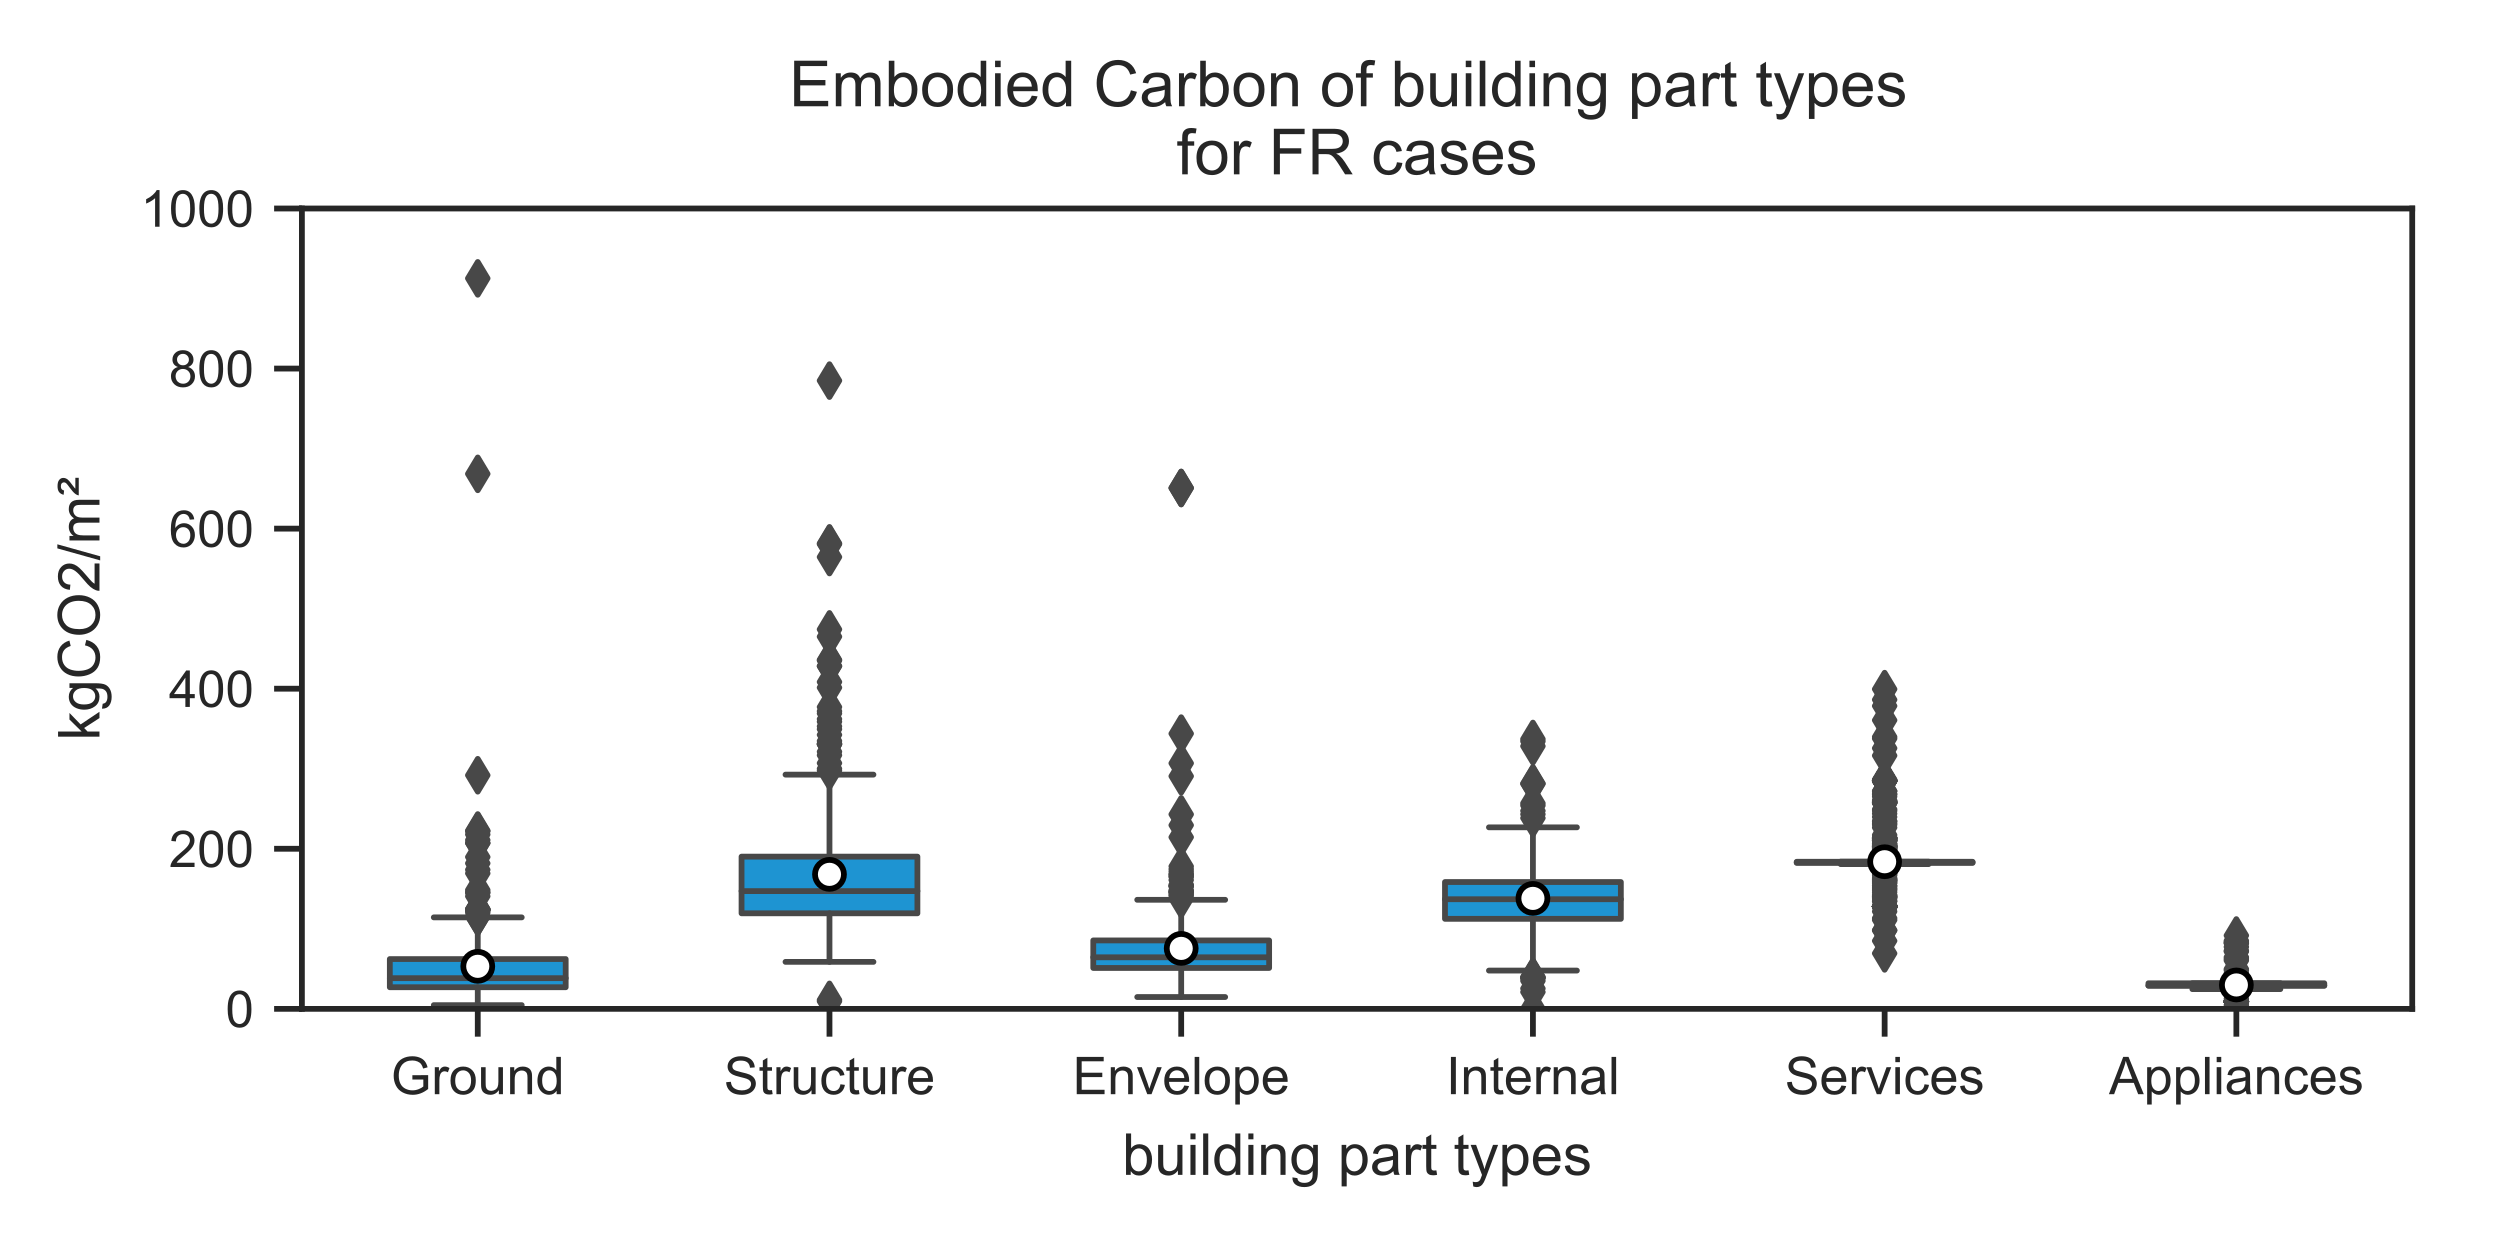 <?xml version="1.0" encoding="utf-8" standalone="no"?>
<!DOCTYPE svg PUBLIC "-//W3C//DTD SVG 1.1//EN"
  "http://www.w3.org/Graphics/SVG/1.1/DTD/svg11.dtd">
<!-- Created with matplotlib (http://matplotlib.org/) -->
<svg height="216pt" version="1.1" viewBox="0 0 432 216" width="432pt" xmlns="http://www.w3.org/2000/svg" xmlns:xlink="http://www.w3.org/1999/xlink">
 <defs>
  <style type="text/css">
*{stroke-linecap:butt;stroke-linejoin:round;}
  </style>
 </defs>
 <g id="figure_1">
  <g id="patch_1">
   <path d="M 0 216 
L 432 216 
L 432 0 
L 0 0 
z
" style="fill:#ffffff;"/>
  </g>
  <g id="axes_1">
   <g id="patch_2">
    <path d="M 52.168 174.332 
L 416.832 174.332 
L 416.832 36.024 
L 52.168 36.024 
z
" style="fill:#ffffff;"/>
   </g>
   <g id="matplotlib.axis_1">
    <g id="xtick_1">
     <g id="line2d_1">
      <defs>
       <path d="M 0 0 
L 0 4.8 
" id="m2a5da90fd2" style="stroke:#262626;"/>
      </defs>
      <g>
       <use style="fill:#262626;stroke:#262626;" x="82.557" xlink:href="#m2a5da90fd2" y="174.332"/>
      </g>
     </g>
     <g id="text_1">
      <!-- Ground -->
      <defs>
       <path d="M 41.219 28.078 
L 41.219 36.469 
L 71.531 36.531 
L 71.531 9.969 
Q 64.547 4.391 57.125 1.578 
Q 49.703 -1.219 41.891 -1.219 
Q 31.344 -1.219 22.719 3.297 
Q 14.109 7.812 9.719 16.359 
Q 5.328 24.906 5.328 35.453 
Q 5.328 45.906 9.688 54.953 
Q 14.062 64.016 22.266 68.406 
Q 30.469 72.797 41.156 72.797 
Q 48.922 72.797 55.188 70.281 
Q 61.469 67.781 65.031 63.281 
Q 68.609 58.797 70.453 51.562 
L 61.922 49.219 
Q 60.297 54.688 57.906 57.812 
Q 55.516 60.938 51.062 62.812 
Q 46.625 64.703 41.219 64.703 
Q 34.719 64.703 29.984 62.719 
Q 25.25 60.75 22.344 57.516 
Q 19.438 54.297 17.828 50.438 
Q 15.094 43.797 15.094 36.031 
Q 15.094 26.469 18.391 20.016 
Q 21.688 13.578 27.984 10.453 
Q 34.281 7.328 41.359 7.328 
Q 47.516 7.328 53.375 9.688 
Q 59.234 12.062 62.25 14.75 
L 62.25 28.078 
z
" id="ArialMT-47"/>
       <path d="M 6.5 0 
L 6.5 51.859 
L 14.406 51.859 
L 14.406 44 
Q 17.438 49.516 20 51.266 
Q 22.562 53.031 25.641 53.031 
Q 30.078 53.031 34.672 50.203 
L 31.641 42.047 
Q 28.422 43.953 25.203 43.953 
Q 22.312 43.953 20.016 42.219 
Q 17.719 40.484 16.75 37.406 
Q 15.281 32.719 15.281 27.156 
L 15.281 0 
z
" id="ArialMT-72"/>
       <path d="M 3.328 25.922 
Q 3.328 40.328 11.328 47.266 
Q 18.016 53.031 27.641 53.031 
Q 38.328 53.031 45.109 46.016 
Q 51.906 39.016 51.906 26.656 
Q 51.906 16.656 48.906 10.906 
Q 45.906 5.172 40.156 2 
Q 34.422 -1.172 27.641 -1.172 
Q 16.75 -1.172 10.031 5.812 
Q 3.328 12.797 3.328 25.922 
z
M 12.359 25.922 
Q 12.359 15.969 16.703 11.016 
Q 21.047 6.062 27.641 6.062 
Q 34.188 6.062 38.531 11.031 
Q 42.875 16.016 42.875 26.219 
Q 42.875 35.844 38.5 40.797 
Q 34.125 45.75 27.641 45.75 
Q 21.047 45.75 16.703 40.812 
Q 12.359 35.891 12.359 25.922 
z
" id="ArialMT-6f"/>
       <path d="M 40.578 0 
L 40.578 7.625 
Q 34.516 -1.172 24.125 -1.172 
Q 19.531 -1.172 15.547 0.578 
Q 11.578 2.344 9.641 5 
Q 7.719 7.672 6.938 11.531 
Q 6.391 14.109 6.391 19.734 
L 6.391 51.859 
L 15.188 51.859 
L 15.188 23.094 
Q 15.188 16.219 15.719 13.812 
Q 16.547 10.359 19.234 8.375 
Q 21.922 6.391 25.875 6.391 
Q 29.828 6.391 33.297 8.422 
Q 36.766 10.453 38.203 13.938 
Q 39.656 17.438 39.656 24.078 
L 39.656 51.859 
L 48.438 51.859 
L 48.438 0 
z
" id="ArialMT-75"/>
       <path d="M 6.594 0 
L 6.594 51.859 
L 14.5 51.859 
L 14.5 44.484 
Q 20.219 53.031 31 53.031 
Q 35.688 53.031 39.625 51.344 
Q 43.562 49.656 45.516 46.922 
Q 47.469 44.188 48.25 40.438 
Q 48.734 37.984 48.734 31.891 
L 48.734 0 
L 39.938 0 
L 39.938 31.547 
Q 39.938 36.922 38.906 39.578 
Q 37.891 42.234 35.281 43.812 
Q 32.672 45.406 29.156 45.406 
Q 23.531 45.406 19.453 41.844 
Q 15.375 38.281 15.375 28.328 
L 15.375 0 
z
" id="ArialMT-6e"/>
       <path d="M 40.234 0 
L 40.234 6.547 
Q 35.297 -1.172 25.734 -1.172 
Q 19.531 -1.172 14.328 2.25 
Q 9.125 5.672 6.266 11.797 
Q 3.422 17.922 3.422 25.875 
Q 3.422 33.641 6 39.969 
Q 8.594 46.297 13.766 49.656 
Q 18.953 53.031 25.344 53.031 
Q 30.031 53.031 33.688 51.047 
Q 37.359 49.078 39.656 45.906 
L 39.656 71.578 
L 48.391 71.578 
L 48.391 0 
z
M 12.453 25.875 
Q 12.453 15.922 16.641 10.984 
Q 20.844 6.062 26.562 6.062 
Q 32.328 6.062 36.344 10.766 
Q 40.375 15.484 40.375 25.141 
Q 40.375 35.797 36.266 40.766 
Q 32.172 45.75 26.172 45.75 
Q 20.312 45.75 16.375 40.969 
Q 12.453 36.188 12.453 25.875 
z
" id="ArialMT-64"/>
      </defs>
      <g style="fill:#262626;" transform="translate(67.548 189.074)scale(0.09 -0.09)">
       <use xlink:href="#ArialMT-47"/>
       <use x="77.783" xlink:href="#ArialMT-72"/>
       <use x="111.084" xlink:href="#ArialMT-6f"/>
       <use x="166.699" xlink:href="#ArialMT-75"/>
       <use x="222.314" xlink:href="#ArialMT-6e"/>
       <use x="277.93" xlink:href="#ArialMT-64"/>
      </g>
     </g>
    </g>
    <g id="xtick_2">
     <g id="line2d_2">
      <g>
       <use style="fill:#262626;stroke:#262626;" x="143.334" xlink:href="#m2a5da90fd2" y="174.332"/>
      </g>
     </g>
     <g id="text_2">
      <!-- Structure -->
      <defs>
       <path d="M 4.5 23 
L 13.422 23.781 
Q 14.062 18.406 16.375 14.969 
Q 18.703 11.531 23.578 9.406 
Q 28.469 7.281 34.578 7.281 
Q 39.984 7.281 44.141 8.891 
Q 48.297 10.5 50.312 13.297 
Q 52.344 16.109 52.344 19.438 
Q 52.344 22.797 50.391 25.312 
Q 48.438 27.828 43.953 29.547 
Q 41.062 30.672 31.203 33.031 
Q 21.344 35.406 17.391 37.5 
Q 12.25 40.188 9.734 44.156 
Q 7.234 48.141 7.234 53.078 
Q 7.234 58.5 10.297 63.203 
Q 13.375 67.922 19.281 70.359 
Q 25.203 72.797 32.422 72.797 
Q 40.375 72.797 46.453 70.234 
Q 52.547 67.672 55.812 62.688 
Q 59.078 57.719 59.328 51.422 
L 50.25 50.734 
Q 49.516 57.516 45.281 60.984 
Q 41.062 64.453 32.812 64.453 
Q 24.219 64.453 20.281 61.297 
Q 16.359 58.156 16.359 53.719 
Q 16.359 49.859 19.141 47.359 
Q 21.875 44.875 33.422 42.266 
Q 44.969 39.656 49.266 37.703 
Q 55.516 34.812 58.484 30.391 
Q 61.469 25.984 61.469 20.219 
Q 61.469 14.5 58.203 9.438 
Q 54.938 4.391 48.797 1.578 
Q 42.672 -1.219 35.016 -1.219 
Q 25.297 -1.219 18.719 1.609 
Q 12.156 4.438 8.422 10.125 
Q 4.688 15.828 4.5 23 
z
" id="ArialMT-53"/>
       <path d="M 25.781 7.859 
L 27.047 0.094 
Q 23.344 -0.688 20.406 -0.688 
Q 15.625 -0.688 12.984 0.828 
Q 10.359 2.344 9.281 4.812 
Q 8.203 7.281 8.203 15.188 
L 8.203 45.016 
L 1.766 45.016 
L 1.766 51.859 
L 8.203 51.859 
L 8.203 64.703 
L 16.938 69.969 
L 16.938 51.859 
L 25.781 51.859 
L 25.781 45.016 
L 16.938 45.016 
L 16.938 14.703 
Q 16.938 10.938 17.406 9.859 
Q 17.875 8.797 18.922 8.156 
Q 19.969 7.516 21.922 7.516 
Q 23.391 7.516 25.781 7.859 
z
" id="ArialMT-74"/>
       <path d="M 40.438 19 
L 49.078 17.875 
Q 47.656 8.938 41.812 3.875 
Q 35.984 -1.172 27.484 -1.172 
Q 16.844 -1.172 10.375 5.781 
Q 3.906 12.75 3.906 25.734 
Q 3.906 34.125 6.688 40.422 
Q 9.469 46.734 15.156 49.875 
Q 20.844 53.031 27.547 53.031 
Q 35.984 53.031 41.359 48.75 
Q 46.734 44.484 48.25 36.625 
L 39.703 35.297 
Q 38.484 40.531 35.375 43.156 
Q 32.281 45.797 27.875 45.797 
Q 21.234 45.797 17.078 41.031 
Q 12.938 36.281 12.938 25.984 
Q 12.938 15.531 16.938 10.797 
Q 20.953 6.062 27.391 6.062 
Q 32.562 6.062 36.031 9.234 
Q 39.5 12.406 40.438 19 
z
" id="ArialMT-63"/>
       <path d="M 42.094 16.703 
L 51.172 15.578 
Q 49.031 7.625 43.219 3.219 
Q 37.406 -1.172 28.375 -1.172 
Q 17 -1.172 10.328 5.828 
Q 3.656 12.844 3.656 25.484 
Q 3.656 38.578 10.391 45.797 
Q 17.141 53.031 27.875 53.031 
Q 38.281 53.031 44.875 45.953 
Q 51.469 38.875 51.469 26.031 
Q 51.469 25.25 51.422 23.688 
L 12.75 23.688 
Q 13.234 15.141 17.578 10.594 
Q 21.922 6.062 28.422 6.062 
Q 33.25 6.062 36.672 8.594 
Q 40.094 11.141 42.094 16.703 
z
M 13.234 30.906 
L 42.188 30.906 
Q 41.609 37.453 38.875 40.719 
Q 34.672 45.797 27.984 45.797 
Q 21.922 45.797 17.797 41.75 
Q 13.672 37.703 13.234 30.906 
z
" id="ArialMT-65"/>
      </defs>
      <g style="fill:#262626;" transform="translate(125.078 189.074)scale(0.09 -0.09)">
       <use xlink:href="#ArialMT-53"/>
       <use x="66.699" xlink:href="#ArialMT-74"/>
       <use x="94.482" xlink:href="#ArialMT-72"/>
       <use x="127.783" xlink:href="#ArialMT-75"/>
       <use x="183.398" xlink:href="#ArialMT-63"/>
       <use x="233.398" xlink:href="#ArialMT-74"/>
       <use x="261.182" xlink:href="#ArialMT-75"/>
       <use x="316.797" xlink:href="#ArialMT-72"/>
       <use x="350.098" xlink:href="#ArialMT-65"/>
      </g>
     </g>
    </g>
    <g id="xtick_3">
     <g id="line2d_3">
      <g>
       <use style="fill:#262626;stroke:#262626;" x="204.111" xlink:href="#m2a5da90fd2" y="174.332"/>
      </g>
     </g>
     <g id="text_3">
      <!-- Envelope -->
      <defs>
       <path d="M 7.906 0 
L 7.906 71.578 
L 59.672 71.578 
L 59.672 63.141 
L 17.391 63.141 
L 17.391 41.219 
L 56.984 41.219 
L 56.984 32.812 
L 17.391 32.812 
L 17.391 8.453 
L 61.328 8.453 
L 61.328 0 
z
" id="ArialMT-45"/>
       <path d="M 21 0 
L 1.266 51.859 
L 10.547 51.859 
L 21.688 20.797 
Q 23.484 15.766 25 10.359 
Q 26.172 14.453 28.266 20.219 
L 39.797 51.859 
L 48.828 51.859 
L 29.203 0 
z
" id="ArialMT-76"/>
       <path d="M 6.391 0 
L 6.391 71.578 
L 15.188 71.578 
L 15.188 0 
z
" id="ArialMT-6c"/>
       <path d="M 6.594 -19.875 
L 6.594 51.859 
L 14.594 51.859 
L 14.594 45.125 
Q 17.438 49.078 21 51.047 
Q 24.562 53.031 29.641 53.031 
Q 36.281 53.031 41.359 49.609 
Q 46.438 46.188 49.016 39.953 
Q 51.609 33.734 51.609 26.312 
Q 51.609 18.359 48.75 11.984 
Q 45.906 5.609 40.453 2.219 
Q 35.016 -1.172 29 -1.172 
Q 24.609 -1.172 21.109 0.688 
Q 17.625 2.547 15.375 5.375 
L 15.375 -19.875 
z
M 14.547 25.641 
Q 14.547 15.625 18.594 10.844 
Q 22.656 6.062 28.422 6.062 
Q 34.281 6.062 38.453 11.016 
Q 42.625 15.969 42.625 26.375 
Q 42.625 36.281 38.547 41.203 
Q 34.469 46.141 28.812 46.141 
Q 23.188 46.141 18.859 40.891 
Q 14.547 35.641 14.547 25.641 
z
" id="ArialMT-70"/>
      </defs>
      <g style="fill:#262626;" transform="translate(185.348 189.074)scale(0.09 -0.09)">
       <use xlink:href="#ArialMT-45"/>
       <use x="66.699" xlink:href="#ArialMT-6e"/>
       <use x="122.314" xlink:href="#ArialMT-76"/>
       <use x="172.314" xlink:href="#ArialMT-65"/>
       <use x="227.93" xlink:href="#ArialMT-6c"/>
       <use x="250.146" xlink:href="#ArialMT-6f"/>
       <use x="305.762" xlink:href="#ArialMT-70"/>
       <use x="361.377" xlink:href="#ArialMT-65"/>
      </g>
     </g>
    </g>
    <g id="xtick_4">
     <g id="line2d_4">
      <g>
       <use style="fill:#262626;stroke:#262626;" x="264.889" xlink:href="#m2a5da90fd2" y="174.332"/>
      </g>
     </g>
     <g id="text_4">
      <!-- Internal -->
      <defs>
       <path d="M 9.328 0 
L 9.328 71.578 
L 18.797 71.578 
L 18.797 0 
z
" id="ArialMT-49"/>
       <path d="M 40.438 6.391 
Q 35.547 2.25 31.031 0.531 
Q 26.516 -1.172 21.344 -1.172 
Q 12.797 -1.172 8.203 3 
Q 3.609 7.172 3.609 13.672 
Q 3.609 17.484 5.344 20.625 
Q 7.078 23.781 9.891 25.688 
Q 12.703 27.594 16.219 28.562 
Q 18.797 29.25 24.031 29.891 
Q 34.672 31.156 39.703 32.906 
Q 39.75 34.719 39.75 35.203 
Q 39.75 40.578 37.25 42.781 
Q 33.891 45.75 27.25 45.75 
Q 21.047 45.75 18.094 43.578 
Q 15.141 41.406 13.719 35.891 
L 5.125 37.062 
Q 6.297 42.578 8.984 45.969 
Q 11.672 49.359 16.75 51.188 
Q 21.828 53.031 28.516 53.031 
Q 35.156 53.031 39.297 51.469 
Q 43.453 49.906 45.406 47.531 
Q 47.359 45.172 48.141 41.547 
Q 48.578 39.312 48.578 33.453 
L 48.578 21.734 
Q 48.578 9.469 49.141 6.219 
Q 49.703 2.984 51.375 0 
L 42.188 0 
Q 40.828 2.734 40.438 6.391 
z
M 39.703 26.031 
Q 34.906 24.078 25.344 22.703 
Q 19.922 21.922 17.672 20.938 
Q 15.438 19.969 14.203 18.094 
Q 12.984 16.219 12.984 13.922 
Q 12.984 10.406 15.641 8.062 
Q 18.312 5.719 23.438 5.719 
Q 28.516 5.719 32.469 7.938 
Q 36.422 10.156 38.281 14.016 
Q 39.703 17 39.703 22.797 
z
" id="ArialMT-61"/>
      </defs>
      <g style="fill:#262626;" transform="translate(249.88 189.074)scale(0.09 -0.09)">
       <use xlink:href="#ArialMT-49"/>
       <use x="27.783" xlink:href="#ArialMT-6e"/>
       <use x="83.398" xlink:href="#ArialMT-74"/>
       <use x="111.182" xlink:href="#ArialMT-65"/>
       <use x="166.797" xlink:href="#ArialMT-72"/>
       <use x="200.098" xlink:href="#ArialMT-6e"/>
       <use x="255.713" xlink:href="#ArialMT-61"/>
       <use x="311.328" xlink:href="#ArialMT-6c"/>
      </g>
     </g>
    </g>
    <g id="xtick_5">
     <g id="line2d_5">
      <g>
       <use style="fill:#262626;stroke:#262626;" x="325.666" xlink:href="#m2a5da90fd2" y="174.332"/>
      </g>
     </g>
     <g id="text_5">
      <!-- Services -->
      <defs>
       <path d="M 6.641 61.469 
L 6.641 71.578 
L 15.438 71.578 
L 15.438 61.469 
z
M 6.641 0 
L 6.641 51.859 
L 15.438 51.859 
L 15.438 0 
z
" id="ArialMT-69"/>
       <path d="M 3.078 15.484 
L 11.766 16.844 
Q 12.5 11.625 15.844 8.844 
Q 19.188 6.062 25.203 6.062 
Q 31.25 6.062 34.172 8.516 
Q 37.109 10.984 37.109 14.312 
Q 37.109 17.281 34.516 19 
Q 32.719 20.172 25.531 21.969 
Q 15.875 24.422 12.141 26.203 
Q 8.406 27.984 6.469 31.125 
Q 4.547 34.281 4.547 38.094 
Q 4.547 41.547 6.125 44.5 
Q 7.719 47.469 10.453 49.422 
Q 12.5 50.922 16.031 51.969 
Q 19.578 53.031 23.641 53.031 
Q 29.734 53.031 34.344 51.266 
Q 38.969 49.516 41.156 46.5 
Q 43.359 43.5 44.188 38.484 
L 35.594 37.312 
Q 35.016 41.312 32.203 43.547 
Q 29.391 45.797 24.266 45.797 
Q 18.219 45.797 15.625 43.797 
Q 13.031 41.797 13.031 39.109 
Q 13.031 37.406 14.109 36.031 
Q 15.188 34.625 17.484 33.688 
Q 18.797 33.203 25.25 31.453 
Q 34.578 28.953 38.25 27.359 
Q 41.938 25.781 44.031 22.75 
Q 46.141 19.734 46.141 15.234 
Q 46.141 10.844 43.578 6.953 
Q 41.016 3.078 36.172 0.953 
Q 31.344 -1.172 25.25 -1.172 
Q 15.141 -1.172 9.844 3.031 
Q 4.547 7.234 3.078 15.484 
z
" id="ArialMT-73"/>
      </defs>
      <g style="fill:#262626;" transform="translate(308.411 189.074)scale(0.09 -0.09)">
       <use xlink:href="#ArialMT-53"/>
       <use x="66.699" xlink:href="#ArialMT-65"/>
       <use x="122.314" xlink:href="#ArialMT-72"/>
       <use x="155.615" xlink:href="#ArialMT-76"/>
       <use x="205.615" xlink:href="#ArialMT-69"/>
       <use x="227.832" xlink:href="#ArialMT-63"/>
       <use x="277.832" xlink:href="#ArialMT-65"/>
       <use x="333.447" xlink:href="#ArialMT-73"/>
      </g>
     </g>
    </g>
    <g id="xtick_6">
     <g id="line2d_6">
      <g>
       <use style="fill:#262626;stroke:#262626;" x="386.443" xlink:href="#m2a5da90fd2" y="174.332"/>
      </g>
     </g>
     <g id="text_6">
      <!-- Appliances -->
      <defs>
       <path d="M -0.141 0 
L 27.344 71.578 
L 37.547 71.578 
L 66.844 0 
L 56.062 0 
L 47.703 21.688 
L 17.781 21.688 
L 9.906 0 
z
M 20.516 29.391 
L 44.781 29.391 
L 37.312 49.219 
Q 33.891 58.25 32.234 64.062 
Q 30.859 57.172 28.375 50.391 
z
" id="ArialMT-41"/>
      </defs>
      <g style="fill:#262626;" transform="translate(364.43 189.074)scale(0.09 -0.09)">
       <use xlink:href="#ArialMT-41"/>
       <use x="66.699" xlink:href="#ArialMT-70"/>
       <use x="122.314" xlink:href="#ArialMT-70"/>
       <use x="177.93" xlink:href="#ArialMT-6c"/>
       <use x="200.146" xlink:href="#ArialMT-69"/>
       <use x="222.363" xlink:href="#ArialMT-61"/>
       <use x="277.979" xlink:href="#ArialMT-6e"/>
       <use x="333.594" xlink:href="#ArialMT-63"/>
       <use x="383.594" xlink:href="#ArialMT-65"/>
       <use x="439.209" xlink:href="#ArialMT-73"/>
      </g>
     </g>
    </g>
    <g id="text_7">
     <!-- building part types -->
     <defs>
      <path d="M 14.703 0 
L 6.547 0 
L 6.547 71.578 
L 15.328 71.578 
L 15.328 46.047 
Q 20.906 53.031 29.547 53.031 
Q 34.328 53.031 38.594 51.094 
Q 42.875 49.172 45.625 45.672 
Q 48.391 42.188 49.953 37.25 
Q 51.516 32.328 51.516 26.703 
Q 51.516 13.375 44.922 6.094 
Q 38.328 -1.172 29.109 -1.172 
Q 19.922 -1.172 14.703 6.5 
z
M 14.594 26.312 
Q 14.594 17 17.141 12.844 
Q 21.297 6.062 28.375 6.062 
Q 34.125 6.062 38.328 11.062 
Q 42.531 16.062 42.531 25.984 
Q 42.531 36.141 38.5 40.969 
Q 34.469 45.797 28.766 45.797 
Q 23 45.797 18.797 40.797 
Q 14.594 35.797 14.594 26.312 
z
" id="ArialMT-62"/>
      <path d="M 4.984 -4.297 
L 13.531 -5.562 
Q 14.062 -9.516 16.5 -11.328 
Q 19.781 -13.766 25.438 -13.766 
Q 31.547 -13.766 34.859 -11.328 
Q 38.188 -8.891 39.359 -4.5 
Q 40.047 -1.812 39.984 6.781 
Q 34.234 0 25.641 0 
Q 14.938 0 9.078 7.719 
Q 3.219 15.438 3.219 26.219 
Q 3.219 33.641 5.906 39.906 
Q 8.594 46.188 13.688 49.609 
Q 18.797 53.031 25.688 53.031 
Q 34.859 53.031 40.828 45.609 
L 40.828 51.859 
L 48.922 51.859 
L 48.922 7.031 
Q 48.922 -5.078 46.453 -10.125 
Q 44 -15.188 38.641 -18.109 
Q 33.297 -21.047 25.484 -21.047 
Q 16.219 -21.047 10.5 -16.875 
Q 4.781 -12.703 4.984 -4.297 
z
M 12.25 26.859 
Q 12.25 16.656 16.297 11.969 
Q 20.359 7.281 26.469 7.281 
Q 32.516 7.281 36.609 11.938 
Q 40.719 16.609 40.719 26.562 
Q 40.719 36.078 36.5 40.906 
Q 32.281 45.75 26.312 45.75 
Q 20.453 45.75 16.344 40.984 
Q 12.25 36.234 12.25 26.859 
z
" id="ArialMT-67"/>
      <path id="ArialMT-20"/>
      <path d="M 6.203 -19.969 
L 5.219 -11.719 
Q 8.109 -12.5 10.25 -12.5 
Q 13.188 -12.5 14.938 -11.516 
Q 16.703 -10.547 17.828 -8.797 
Q 18.656 -7.469 20.516 -2.25 
Q 20.75 -1.516 21.297 -0.094 
L 1.609 51.859 
L 11.078 51.859 
L 21.875 21.828 
Q 23.969 16.109 25.641 9.812 
Q 27.156 15.875 29.25 21.625 
L 40.328 51.859 
L 49.125 51.859 
L 29.391 -0.875 
Q 26.219 -9.422 24.469 -12.641 
Q 22.125 -17 19.094 -19.016 
Q 16.062 -21.047 11.859 -21.047 
Q 9.328 -21.047 6.203 -19.969 
z
" id="ArialMT-79"/>
     </defs>
     <g style="fill:#262626;" transform="translate(193.922 203.021)scale(0.1 -0.1)">
      <use xlink:href="#ArialMT-62"/>
      <use x="55.615" xlink:href="#ArialMT-75"/>
      <use x="111.23" xlink:href="#ArialMT-69"/>
      <use x="133.447" xlink:href="#ArialMT-6c"/>
      <use x="155.664" xlink:href="#ArialMT-64"/>
      <use x="211.279" xlink:href="#ArialMT-69"/>
      <use x="233.496" xlink:href="#ArialMT-6e"/>
      <use x="289.111" xlink:href="#ArialMT-67"/>
      <use x="344.727" xlink:href="#ArialMT-20"/>
      <use x="372.51" xlink:href="#ArialMT-70"/>
      <use x="428.125" xlink:href="#ArialMT-61"/>
      <use x="483.74" xlink:href="#ArialMT-72"/>
      <use x="517.041" xlink:href="#ArialMT-74"/>
      <use x="544.824" xlink:href="#ArialMT-20"/>
      <use x="572.607" xlink:href="#ArialMT-74"/>
      <use x="600.391" xlink:href="#ArialMT-79"/>
      <use x="650.391" xlink:href="#ArialMT-70"/>
      <use x="706.006" xlink:href="#ArialMT-65"/>
      <use x="761.621" xlink:href="#ArialMT-73"/>
     </g>
    </g>
   </g>
   <g id="matplotlib.axis_2">
    <g id="ytick_1">
     <g id="line2d_7">
      <defs>
       <path d="M 0 0 
L -4.8 0 
" id="m0ea75c95ff" style="stroke:#262626;"/>
      </defs>
      <g>
       <use style="fill:#262626;stroke:#262626;" x="52.168" xlink:href="#m0ea75c95ff" y="174.332"/>
      </g>
     </g>
     <g id="text_8">
      <!-- 0 -->
      <defs>
       <path d="M 4.156 35.297 
Q 4.156 48 6.766 55.734 
Q 9.375 63.484 14.516 67.672 
Q 19.672 71.875 27.484 71.875 
Q 33.25 71.875 37.594 69.547 
Q 41.938 67.234 44.766 62.859 
Q 47.609 58.5 49.219 52.219 
Q 50.828 45.953 50.828 35.297 
Q 50.828 22.703 48.234 14.969 
Q 45.656 7.234 40.5 3 
Q 35.359 -1.219 27.484 -1.219 
Q 17.141 -1.219 11.234 6.203 
Q 4.156 15.141 4.156 35.297 
z
M 13.188 35.297 
Q 13.188 17.672 17.312 11.828 
Q 21.438 6 27.484 6 
Q 33.547 6 37.672 11.859 
Q 41.797 17.719 41.797 35.297 
Q 41.797 52.984 37.672 58.781 
Q 33.547 64.594 27.391 64.594 
Q 21.344 64.594 17.719 59.469 
Q 13.188 52.938 13.188 35.297 
z
" id="ArialMT-30"/>
      </defs>
      <g style="fill:#262626;" transform="translate(38.974 177.481)scale(0.088 -0.088)">
       <use xlink:href="#ArialMT-30"/>
      </g>
     </g>
    </g>
    <g id="ytick_2">
     <g id="line2d_8">
      <g>
       <use style="fill:#262626;stroke:#262626;" x="52.168" xlink:href="#m0ea75c95ff" y="146.67"/>
      </g>
     </g>
     <g id="text_9">
      <!-- 200 -->
      <defs>
       <path d="M 50.344 8.453 
L 50.344 0 
L 3.031 0 
Q 2.938 3.172 4.047 6.109 
Q 5.859 10.938 9.828 15.625 
Q 13.812 20.312 21.344 26.469 
Q 33.016 36.031 37.109 41.625 
Q 41.219 47.219 41.219 52.203 
Q 41.219 57.422 37.469 61 
Q 33.734 64.594 27.734 64.594 
Q 21.391 64.594 17.578 60.781 
Q 13.766 56.984 13.719 50.25 
L 4.688 51.172 
Q 5.609 61.281 11.656 66.578 
Q 17.719 71.875 27.938 71.875 
Q 38.234 71.875 44.234 66.156 
Q 50.25 60.453 50.25 52 
Q 50.25 47.703 48.484 43.547 
Q 46.734 39.406 42.656 34.812 
Q 38.578 30.219 29.109 22.219 
Q 21.188 15.578 18.938 13.203 
Q 16.703 10.844 15.234 8.453 
z
" id="ArialMT-32"/>
      </defs>
      <g style="fill:#262626;" transform="translate(29.187 149.82)scale(0.088 -0.088)">
       <use xlink:href="#ArialMT-32"/>
       <use x="55.615" xlink:href="#ArialMT-30"/>
       <use x="111.23" xlink:href="#ArialMT-30"/>
      </g>
     </g>
    </g>
    <g id="ytick_3">
     <g id="line2d_9">
      <g>
       <use style="fill:#262626;stroke:#262626;" x="52.168" xlink:href="#m0ea75c95ff" y="119.009"/>
      </g>
     </g>
     <g id="text_10">
      <!-- 400 -->
      <defs>
       <path d="M 32.328 0 
L 32.328 17.141 
L 1.266 17.141 
L 1.266 25.203 
L 33.938 71.578 
L 41.109 71.578 
L 41.109 25.203 
L 50.781 25.203 
L 50.781 17.141 
L 41.109 17.141 
L 41.109 0 
z
M 32.328 25.203 
L 32.328 57.469 
L 9.906 25.203 
z
" id="ArialMT-34"/>
      </defs>
      <g style="fill:#262626;" transform="translate(29.187 122.158)scale(0.088 -0.088)">
       <use xlink:href="#ArialMT-34"/>
       <use x="55.615" xlink:href="#ArialMT-30"/>
       <use x="111.23" xlink:href="#ArialMT-30"/>
      </g>
     </g>
    </g>
    <g id="ytick_4">
     <g id="line2d_10">
      <g>
       <use style="fill:#262626;stroke:#262626;" x="52.168" xlink:href="#m0ea75c95ff" y="91.347"/>
      </g>
     </g>
     <g id="text_11">
      <!-- 600 -->
      <defs>
       <path d="M 49.75 54.047 
L 41.016 53.375 
Q 39.844 58.547 37.703 60.891 
Q 34.125 64.656 28.906 64.656 
Q 24.703 64.656 21.531 62.312 
Q 17.391 59.281 14.984 53.469 
Q 12.594 47.656 12.5 36.922 
Q 15.672 41.75 20.266 44.094 
Q 24.859 46.438 29.891 46.438 
Q 38.672 46.438 44.844 39.969 
Q 51.031 33.5 51.031 23.25 
Q 51.031 16.5 48.125 10.719 
Q 45.219 4.938 40.141 1.859 
Q 35.062 -1.219 28.609 -1.219 
Q 17.625 -1.219 10.688 6.859 
Q 3.766 14.938 3.766 33.5 
Q 3.766 54.25 11.422 63.672 
Q 18.109 71.875 29.438 71.875 
Q 37.891 71.875 43.281 67.141 
Q 48.688 62.406 49.75 54.047 
z
M 13.875 23.188 
Q 13.875 18.656 15.797 14.5 
Q 17.719 10.359 21.188 8.172 
Q 24.656 6 28.469 6 
Q 34.031 6 38.031 10.484 
Q 42.047 14.984 42.047 22.703 
Q 42.047 30.125 38.078 34.391 
Q 34.125 38.672 28.125 38.672 
Q 22.172 38.672 18.016 34.391 
Q 13.875 30.125 13.875 23.188 
z
" id="ArialMT-36"/>
      </defs>
      <g style="fill:#262626;" transform="translate(29.187 94.497)scale(0.088 -0.088)">
       <use xlink:href="#ArialMT-36"/>
       <use x="55.615" xlink:href="#ArialMT-30"/>
       <use x="111.23" xlink:href="#ArialMT-30"/>
      </g>
     </g>
    </g>
    <g id="ytick_5">
     <g id="line2d_11">
      <g>
       <use style="fill:#262626;stroke:#262626;" x="52.168" xlink:href="#m0ea75c95ff" y="63.686"/>
      </g>
     </g>
     <g id="text_12">
      <!-- 800 -->
      <defs>
       <path d="M 17.672 38.812 
Q 12.203 40.828 9.562 44.531 
Q 6.938 48.25 6.938 53.422 
Q 6.938 61.234 12.547 66.547 
Q 18.172 71.875 27.484 71.875 
Q 36.859 71.875 42.578 66.422 
Q 48.297 60.984 48.297 53.172 
Q 48.297 48.188 45.672 44.5 
Q 43.062 40.828 37.75 38.812 
Q 44.344 36.672 47.781 31.875 
Q 51.219 27.094 51.219 20.453 
Q 51.219 11.281 44.719 5.031 
Q 38.234 -1.219 27.641 -1.219 
Q 17.047 -1.219 10.547 5.047 
Q 4.047 11.328 4.047 20.703 
Q 4.047 27.688 7.594 32.391 
Q 11.141 37.109 17.672 38.812 
z
M 15.922 53.719 
Q 15.922 48.641 19.188 45.406 
Q 22.469 42.188 27.688 42.188 
Q 32.766 42.188 36.016 45.375 
Q 39.266 48.578 39.266 53.219 
Q 39.266 58.062 35.906 61.359 
Q 32.562 64.656 27.594 64.656 
Q 22.562 64.656 19.234 61.422 
Q 15.922 58.203 15.922 53.719 
z
M 13.094 20.656 
Q 13.094 16.891 14.875 13.375 
Q 16.656 9.859 20.172 7.922 
Q 23.688 6 27.734 6 
Q 34.031 6 38.125 10.047 
Q 42.234 14.109 42.234 20.359 
Q 42.234 26.703 38.016 30.859 
Q 33.797 35.016 27.438 35.016 
Q 21.234 35.016 17.156 30.906 
Q 13.094 26.812 13.094 20.656 
z
" id="ArialMT-38"/>
      </defs>
      <g style="fill:#262626;" transform="translate(29.187 66.835)scale(0.088 -0.088)">
       <use xlink:href="#ArialMT-38"/>
       <use x="55.615" xlink:href="#ArialMT-30"/>
       <use x="111.23" xlink:href="#ArialMT-30"/>
      </g>
     </g>
    </g>
    <g id="ytick_6">
     <g id="line2d_12">
      <g>
       <use style="fill:#262626;stroke:#262626;" x="52.168" xlink:href="#m0ea75c95ff" y="36.024"/>
      </g>
     </g>
     <g id="text_13">
      <!-- 1000 -->
      <defs>
       <path d="M 37.25 0 
L 28.469 0 
L 28.469 56 
Q 25.297 52.984 20.141 49.953 
Q 14.984 46.922 10.891 45.406 
L 10.891 53.906 
Q 18.266 57.375 23.781 62.297 
Q 29.297 67.234 31.594 71.875 
L 37.25 71.875 
z
" id="ArialMT-31"/>
      </defs>
      <g style="fill:#262626;" transform="translate(24.294 39.174)scale(0.088 -0.088)">
       <use xlink:href="#ArialMT-31"/>
       <use x="55.615" xlink:href="#ArialMT-30"/>
       <use x="111.23" xlink:href="#ArialMT-30"/>
       <use x="166.846" xlink:href="#ArialMT-30"/>
      </g>
     </g>
    </g>
    <g id="text_14">
     <!-- kgCO2/m² -->
     <defs>
      <path d="M 6.641 0 
L 6.641 71.578 
L 15.438 71.578 
L 15.438 30.766 
L 36.234 51.859 
L 47.609 51.859 
L 27.781 32.625 
L 49.609 0 
L 38.766 0 
L 21.625 26.516 
L 15.438 20.562 
L 15.438 0 
z
" id="ArialMT-6b"/>
      <path d="M 58.797 25.094 
L 68.266 22.703 
Q 65.281 11.031 57.547 4.906 
Q 49.812 -1.219 38.625 -1.219 
Q 27.047 -1.219 19.797 3.484 
Q 12.547 8.203 8.766 17.141 
Q 4.984 26.078 4.984 36.328 
Q 4.984 47.516 9.25 55.828 
Q 13.531 64.156 21.406 68.469 
Q 29.297 72.797 38.766 72.797 
Q 49.516 72.797 56.828 67.328 
Q 64.156 61.859 67.047 51.953 
L 57.719 49.75 
Q 55.219 57.562 50.484 61.125 
Q 45.75 64.703 38.578 64.703 
Q 30.328 64.703 24.781 60.734 
Q 19.234 56.781 16.984 50.109 
Q 14.75 43.453 14.75 36.375 
Q 14.75 27.25 17.406 20.438 
Q 20.062 13.625 25.672 10.25 
Q 31.297 6.891 37.844 6.891 
Q 45.797 6.891 51.312 11.469 
Q 56.844 16.062 58.797 25.094 
z
" id="ArialMT-43"/>
      <path d="M 4.828 34.859 
Q 4.828 52.688 14.391 62.766 
Q 23.969 72.859 39.109 72.859 
Q 49.031 72.859 56.984 68.109 
Q 64.938 63.375 69.109 54.906 
Q 73.297 46.438 73.297 35.688 
Q 73.297 24.812 68.891 16.219 
Q 64.5 7.625 56.438 3.203 
Q 48.391 -1.219 39.062 -1.219 
Q 28.953 -1.219 20.984 3.656 
Q 13.031 8.547 8.922 16.984 
Q 4.828 25.438 4.828 34.859 
z
M 14.594 34.719 
Q 14.594 21.781 21.547 14.328 
Q 28.516 6.891 39.016 6.891 
Q 49.703 6.891 56.609 14.406 
Q 63.531 21.922 63.531 35.75 
Q 63.531 44.484 60.578 51 
Q 57.625 57.516 51.922 61.109 
Q 46.234 64.703 39.156 64.703 
Q 29.109 64.703 21.844 57.781 
Q 14.594 50.875 14.594 34.719 
z
" id="ArialMT-4f"/>
      <path d="M 0 -1.219 
L 20.75 72.797 
L 27.781 72.797 
L 7.078 -1.219 
z
" id="ArialMT-2f"/>
      <path d="M 6.594 0 
L 6.594 51.859 
L 14.453 51.859 
L 14.453 44.578 
Q 16.891 48.391 20.938 50.703 
Q 25 53.031 30.172 53.031 
Q 35.938 53.031 39.625 50.641 
Q 43.312 48.25 44.828 43.953 
Q 50.984 53.031 60.844 53.031 
Q 68.562 53.031 72.703 48.75 
Q 76.859 44.484 76.859 35.594 
L 76.859 0 
L 68.109 0 
L 68.109 32.672 
Q 68.109 37.938 67.25 40.25 
Q 66.406 42.578 64.156 43.984 
Q 61.922 45.406 58.891 45.406 
Q 53.422 45.406 49.797 41.766 
Q 46.188 38.141 46.188 30.125 
L 46.188 0 
L 37.406 0 
L 37.406 33.688 
Q 37.406 39.547 35.25 42.469 
Q 33.109 45.406 28.219 45.406 
Q 24.516 45.406 21.359 43.453 
Q 18.219 41.5 16.797 37.734 
Q 15.375 33.984 15.375 26.906 
L 15.375 0 
z
" id="ArialMT-6d"/>
      <path d="M 1.219 35.797 
Q 1.516 38.578 3.516 41.359 
Q 6.594 45.562 13.625 50.656 
Q 20.656 55.766 21.969 57.234 
Q 23.781 59.234 23.781 61.328 
Q 23.781 63.672 22.062 65.188 
Q 20.359 66.703 17.047 66.703 
Q 13.812 66.703 12.219 65.547 
Q 10.641 64.406 9.625 61.141 
L 2.25 61.922 
Q 3.656 67.328 7.141 69.891 
Q 10.641 72.469 17.188 72.469 
Q 24.562 72.469 28 69.578 
Q 31.453 66.703 31.453 62.547 
Q 31.453 58.453 28.562 54.781 
Q 26.375 52.047 18.562 46.438 
Q 14.5 43.453 12.797 41.703 
L 31.641 41.703 
L 31.641 35.797 
z
" id="ArialMT-b2"/>
     </defs>
     <g style="fill:#262626;" transform="translate(17.189 127.958)rotate(-90)scale(0.1 -0.1)">
      <use xlink:href="#ArialMT-6b"/>
      <use x="50" xlink:href="#ArialMT-67"/>
      <use x="105.615" xlink:href="#ArialMT-43"/>
      <use x="177.832" xlink:href="#ArialMT-4f"/>
      <use x="255.615" xlink:href="#ArialMT-32"/>
      <use x="311.23" xlink:href="#ArialMT-2f"/>
      <use x="339.014" xlink:href="#ArialMT-6d"/>
      <use x="422.314" xlink:href="#ArialMT-b2"/>
     </g>
    </g>
   </g>
   <g id="patch_3">
    <path clip-path="url(#p6bdeba6553)" d="M 67.362 170.596 
L 97.751 170.596 
L 97.751 165.726 
L 67.362 165.726 
L 67.362 170.596 
z
" style="fill:#1e94d2;stroke:#484848;stroke-linejoin:miter;"/>
   </g>
   <g id="patch_4">
    <path clip-path="url(#p6bdeba6553)" d="M 128.14 157.821 
L 158.528 157.821 
L 158.528 148.028 
L 128.14 148.028 
L 128.14 157.821 
z
" style="fill:#1e94d2;stroke:#484848;stroke-linejoin:miter;"/>
   </g>
   <g id="patch_5">
    <path clip-path="url(#p6bdeba6553)" d="M 188.917 167.262 
L 219.306 167.262 
L 219.306 162.507 
L 188.917 162.507 
L 188.917 167.262 
z
" style="fill:#1e94d2;stroke:#484848;stroke-linejoin:miter;"/>
   </g>
   <g id="patch_6">
    <path clip-path="url(#p6bdeba6553)" d="M 249.694 158.775 
L 280.083 158.775 
L 280.083 152.418 
L 249.694 152.418 
L 249.694 158.775 
z
" style="fill:#1e94d2;stroke:#484848;stroke-linejoin:miter;"/>
   </g>
   <g id="patch_7">
    <path clip-path="url(#p6bdeba6553)" d="M 310.472 149.108 
L 340.86 149.108 
L 340.86 148.918 
L 310.472 148.918 
L 310.472 149.108 
z
" style="fill:#1e94d2;stroke:#484848;stroke-linejoin:miter;"/>
   </g>
   <g id="patch_8">
    <path clip-path="url(#p6bdeba6553)" d="M 371.249 170.321 
L 401.638 170.321 
L 401.638 169.909 
L 371.249 169.909 
L 371.249 170.321 
z
" style="fill:#1e94d2;stroke:#484848;stroke-linejoin:miter;"/>
   </g>
   <g id="line2d_13">
    <path clip-path="url(#p6bdeba6553)" d="M 82.557 170.596 
L 82.557 173.688 
" style="fill:none;stroke:#484848;stroke-linecap:round;"/>
   </g>
   <g id="line2d_14">
    <path clip-path="url(#p6bdeba6553)" d="M 82.557 165.726 
L 82.557 158.523 
" style="fill:none;stroke:#484848;stroke-linecap:round;"/>
   </g>
   <g id="line2d_15">
    <path clip-path="url(#p6bdeba6553)" d="M 74.96 173.688 
L 90.154 173.688 
" style="fill:none;stroke:#484848;stroke-linecap:round;"/>
   </g>
   <g id="line2d_16">
    <path clip-path="url(#p6bdeba6553)" d="M 74.96 158.523 
L 90.154 158.523 
" style="fill:none;stroke:#484848;stroke-linecap:round;"/>
   </g>
   <g id="line2d_17">
    <defs>
     <path d="M 0 2.828 
L 1.697 0 
L 0 -2.828 
L -1.697 0 
z
" id="m3e8fd680e7" style="stroke:#484848;stroke-linejoin:miter;"/>
    </defs>
    <g clip-path="url(#p6bdeba6553)">
     <use style="fill:#484848;stroke:#484848;stroke-linejoin:miter;" x="82.557" xlink:href="#m3e8fd680e7" y="158.373"/>
     <use style="fill:#484848;stroke:#484848;stroke-linejoin:miter;" x="82.557" xlink:href="#m3e8fd680e7" y="145.158"/>
     <use style="fill:#484848;stroke:#484848;stroke-linejoin:miter;" x="82.557" xlink:href="#m3e8fd680e7" y="145.684"/>
     <use style="fill:#484848;stroke:#484848;stroke-linejoin:miter;" x="82.557" xlink:href="#m3e8fd680e7" y="145.685"/>
     <use style="fill:#484848;stroke:#484848;stroke-linejoin:miter;" x="82.557" xlink:href="#m3e8fd680e7" y="143.512"/>
     <use style="fill:#484848;stroke:#484848;stroke-linejoin:miter;" x="82.557" xlink:href="#m3e8fd680e7" y="158.39"/>
     <use style="fill:#484848;stroke:#484848;stroke-linejoin:miter;" x="82.557" xlink:href="#m3e8fd680e7" y="157.168"/>
     <use style="fill:#484848;stroke:#484848;stroke-linejoin:miter;" x="82.557" xlink:href="#m3e8fd680e7" y="150.29"/>
     <use style="fill:#484848;stroke:#484848;stroke-linejoin:miter;" x="82.557" xlink:href="#m3e8fd680e7" y="144.199"/>
     <use style="fill:#484848;stroke:#484848;stroke-linejoin:miter;" x="82.557" xlink:href="#m3e8fd680e7" y="157.154"/>
     <use style="fill:#484848;stroke:#484848;stroke-linejoin:miter;" x="82.557" xlink:href="#m3e8fd680e7" y="157.19"/>
     <use style="fill:#484848;stroke:#484848;stroke-linejoin:miter;" x="82.557" xlink:href="#m3e8fd680e7" y="133.965"/>
     <use style="fill:#484848;stroke:#484848;stroke-linejoin:miter;" x="82.557" xlink:href="#m3e8fd680e7" y="157.204"/>
     <use style="fill:#484848;stroke:#484848;stroke-linejoin:miter;" x="82.557" xlink:href="#m3e8fd680e7" y="148.09"/>
     <use style="fill:#484848;stroke:#484848;stroke-linejoin:miter;" x="82.557" xlink:href="#m3e8fd680e7" y="157.048"/>
     <use style="fill:#484848;stroke:#484848;stroke-linejoin:miter;" x="82.557" xlink:href="#m3e8fd680e7" y="149.177"/>
     <use style="fill:#484848;stroke:#484848;stroke-linejoin:miter;" x="82.557" xlink:href="#m3e8fd680e7" y="153.777"/>
     <use style="fill:#484848;stroke:#484848;stroke-linejoin:miter;" x="82.557" xlink:href="#m3e8fd680e7" y="154.878"/>
     <use style="fill:#484848;stroke:#484848;stroke-linejoin:miter;" x="82.557" xlink:href="#m3e8fd680e7" y="157.719"/>
     <use style="fill:#484848;stroke:#484848;stroke-linejoin:miter;" x="82.557" xlink:href="#m3e8fd680e7" y="150.916"/>
     <use style="fill:#484848;stroke:#484848;stroke-linejoin:miter;" x="82.557" xlink:href="#m3e8fd680e7" y="157.388"/>
     <use style="fill:#484848;stroke:#484848;stroke-linejoin:miter;" x="82.557" xlink:href="#m3e8fd680e7" y="143.663"/>
     <use style="fill:#484848;stroke:#484848;stroke-linejoin:miter;" x="82.557" xlink:href="#m3e8fd680e7" y="81.881"/>
     <use style="fill:#484848;stroke:#484848;stroke-linejoin:miter;" x="82.557" xlink:href="#m3e8fd680e7" y="154.137"/>
     <use style="fill:#484848;stroke:#484848;stroke-linejoin:miter;" x="82.557" xlink:href="#m3e8fd680e7" y="48.1"/>
     <use style="fill:#484848;stroke:#484848;stroke-linejoin:miter;" x="82.557" xlink:href="#m3e8fd680e7" y="154.315"/>
     <use style="fill:#484848;stroke:#484848;stroke-linejoin:miter;" x="82.557" xlink:href="#m3e8fd680e7" y="157.273"/>
    </g>
   </g>
   <g id="line2d_18">
    <path clip-path="url(#p6bdeba6553)" d="M 143.334 157.821 
L 143.334 166.211 
" style="fill:none;stroke:#484848;stroke-linecap:round;"/>
   </g>
   <g id="line2d_19">
    <path clip-path="url(#p6bdeba6553)" d="M 143.334 148.028 
L 143.334 133.856 
" style="fill:none;stroke:#484848;stroke-linecap:round;"/>
   </g>
   <g id="line2d_20">
    <path clip-path="url(#p6bdeba6553)" d="M 135.737 166.211 
L 150.931 166.211 
" style="fill:none;stroke:#484848;stroke-linecap:round;"/>
   </g>
   <g id="line2d_21">
    <path clip-path="url(#p6bdeba6553)" d="M 135.737 133.856 
L 150.931 133.856 
" style="fill:none;stroke:#484848;stroke-linecap:round;"/>
   </g>
   <g id="line2d_22">
    <g clip-path="url(#p6bdeba6553)">
     <use style="fill:#484848;stroke:#484848;stroke-linejoin:miter;" x="143.334" xlink:href="#m3e8fd680e7" y="173.022"/>
     <use style="fill:#484848;stroke:#484848;stroke-linejoin:miter;" x="143.334" xlink:href="#m3e8fd680e7" y="172.778"/>
     <use style="fill:#484848;stroke:#484848;stroke-linejoin:miter;" x="143.334" xlink:href="#m3e8fd680e7" y="122.887"/>
     <use style="fill:#484848;stroke:#484848;stroke-linejoin:miter;" x="143.334" xlink:href="#m3e8fd680e7" y="131.869"/>
     <use style="fill:#484848;stroke:#484848;stroke-linejoin:miter;" x="143.334" xlink:href="#m3e8fd680e7" y="128.551"/>
     <use style="fill:#484848;stroke:#484848;stroke-linejoin:miter;" x="143.334" xlink:href="#m3e8fd680e7" y="126.978"/>
     <use style="fill:#484848;stroke:#484848;stroke-linejoin:miter;" x="143.334" xlink:href="#m3e8fd680e7" y="128.459"/>
     <use style="fill:#484848;stroke:#484848;stroke-linejoin:miter;" x="143.334" xlink:href="#m3e8fd680e7" y="123.291"/>
     <use style="fill:#484848;stroke:#484848;stroke-linejoin:miter;" x="143.334" xlink:href="#m3e8fd680e7" y="125.506"/>
     <use style="fill:#484848;stroke:#484848;stroke-linejoin:miter;" x="143.334" xlink:href="#m3e8fd680e7" y="128.635"/>
     <use style="fill:#484848;stroke:#484848;stroke-linejoin:miter;" x="143.334" xlink:href="#m3e8fd680e7" y="93.887"/>
     <use style="fill:#484848;stroke:#484848;stroke-linejoin:miter;" x="143.334" xlink:href="#m3e8fd680e7" y="118.821"/>
     <use style="fill:#484848;stroke:#484848;stroke-linejoin:miter;" x="143.334" xlink:href="#m3e8fd680e7" y="114.008"/>
     <use style="fill:#484848;stroke:#484848;stroke-linejoin:miter;" x="143.334" xlink:href="#m3e8fd680e7" y="114.144"/>
     <use style="fill:#484848;stroke:#484848;stroke-linejoin:miter;" x="143.334" xlink:href="#m3e8fd680e7" y="122.17"/>
     <use style="fill:#484848;stroke:#484848;stroke-linejoin:miter;" x="143.334" xlink:href="#m3e8fd680e7" y="128.033"/>
     <use style="fill:#484848;stroke:#484848;stroke-linejoin:miter;" x="143.334" xlink:href="#m3e8fd680e7" y="128.625"/>
     <use style="fill:#484848;stroke:#484848;stroke-linejoin:miter;" x="143.334" xlink:href="#m3e8fd680e7" y="110.016"/>
     <use style="fill:#484848;stroke:#484848;stroke-linejoin:miter;" x="143.334" xlink:href="#m3e8fd680e7" y="115.107"/>
     <use style="fill:#484848;stroke:#484848;stroke-linejoin:miter;" x="143.334" xlink:href="#m3e8fd680e7" y="115.107"/>
     <use style="fill:#484848;stroke:#484848;stroke-linejoin:miter;" x="143.334" xlink:href="#m3e8fd680e7" y="133.161"/>
     <use style="fill:#484848;stroke:#484848;stroke-linejoin:miter;" x="143.334" xlink:href="#m3e8fd680e7" y="130.503"/>
     <use style="fill:#484848;stroke:#484848;stroke-linejoin:miter;" x="143.334" xlink:href="#m3e8fd680e7" y="124.245"/>
     <use style="fill:#484848;stroke:#484848;stroke-linejoin:miter;" x="143.334" xlink:href="#m3e8fd680e7" y="124.713"/>
     <use style="fill:#484848;stroke:#484848;stroke-linejoin:miter;" x="143.334" xlink:href="#m3e8fd680e7" y="126.01"/>
     <use style="fill:#484848;stroke:#484848;stroke-linejoin:miter;" x="143.334" xlink:href="#m3e8fd680e7" y="117.84"/>
     <use style="fill:#484848;stroke:#484848;stroke-linejoin:miter;" x="143.334" xlink:href="#m3e8fd680e7" y="108.757"/>
     <use style="fill:#484848;stroke:#484848;stroke-linejoin:miter;" x="143.334" xlink:href="#m3e8fd680e7" y="129.892"/>
     <use style="fill:#484848;stroke:#484848;stroke-linejoin:miter;" x="143.334" xlink:href="#m3e8fd680e7" y="94.034"/>
     <use style="fill:#484848;stroke:#484848;stroke-linejoin:miter;" x="143.334" xlink:href="#m3e8fd680e7" y="96.254"/>
     <use style="fill:#484848;stroke:#484848;stroke-linejoin:miter;" x="143.334" xlink:href="#m3e8fd680e7" y="65.77"/>
     <use style="fill:#484848;stroke:#484848;stroke-linejoin:miter;" x="143.334" xlink:href="#m3e8fd680e7" y="132.825"/>
    </g>
   </g>
   <g id="line2d_23">
    <path clip-path="url(#p6bdeba6553)" d="M 204.111 167.262 
L 204.111 172.287 
" style="fill:none;stroke:#484848;stroke-linecap:round;"/>
   </g>
   <g id="line2d_24">
    <path clip-path="url(#p6bdeba6553)" d="M 204.111 162.507 
L 204.111 155.486 
" style="fill:none;stroke:#484848;stroke-linecap:round;"/>
   </g>
   <g id="line2d_25">
    <path clip-path="url(#p6bdeba6553)" d="M 196.514 172.287 
L 211.708 172.287 
" style="fill:none;stroke:#484848;stroke-linecap:round;"/>
   </g>
   <g id="line2d_26">
    <path clip-path="url(#p6bdeba6553)" d="M 196.514 155.486 
L 211.708 155.486 
" style="fill:none;stroke:#484848;stroke-linecap:round;"/>
   </g>
   <g id="line2d_27">
    <g clip-path="url(#p6bdeba6553)">
     <use style="fill:#484848;stroke:#484848;stroke-linejoin:miter;" x="204.111" xlink:href="#m3e8fd680e7" y="149.697"/>
     <use style="fill:#484848;stroke:#484848;stroke-linejoin:miter;" x="204.111" xlink:href="#m3e8fd680e7" y="155.335"/>
     <use style="fill:#484848;stroke:#484848;stroke-linejoin:miter;" x="204.111" xlink:href="#m3e8fd680e7" y="140.719"/>
     <use style="fill:#484848;stroke:#484848;stroke-linejoin:miter;" x="204.111" xlink:href="#m3e8fd680e7" y="152.078"/>
     <use style="fill:#484848;stroke:#484848;stroke-linejoin:miter;" x="204.111" xlink:href="#m3e8fd680e7" y="154.594"/>
     <use style="fill:#484848;stroke:#484848;stroke-linejoin:miter;" x="204.111" xlink:href="#m3e8fd680e7" y="154.339"/>
     <use style="fill:#484848;stroke:#484848;stroke-linejoin:miter;" x="204.111" xlink:href="#m3e8fd680e7" y="154.036"/>
     <use style="fill:#484848;stroke:#484848;stroke-linejoin:miter;" x="204.111" xlink:href="#m3e8fd680e7" y="153.046"/>
     <use style="fill:#484848;stroke:#484848;stroke-linejoin:miter;" x="204.111" xlink:href="#m3e8fd680e7" y="131.886"/>
     <use style="fill:#484848;stroke:#484848;stroke-linejoin:miter;" x="204.111" xlink:href="#m3e8fd680e7" y="154.823"/>
     <use style="fill:#484848;stroke:#484848;stroke-linejoin:miter;" x="204.111" xlink:href="#m3e8fd680e7" y="154.112"/>
     <use style="fill:#484848;stroke:#484848;stroke-linejoin:miter;" x="204.111" xlink:href="#m3e8fd680e7" y="154.112"/>
     <use style="fill:#484848;stroke:#484848;stroke-linejoin:miter;" x="204.111" xlink:href="#m3e8fd680e7" y="153.129"/>
     <use style="fill:#484848;stroke:#484848;stroke-linejoin:miter;" x="204.111" xlink:href="#m3e8fd680e7" y="150.599"/>
     <use style="fill:#484848;stroke:#484848;stroke-linejoin:miter;" x="204.111" xlink:href="#m3e8fd680e7" y="151.114"/>
     <use style="fill:#484848;stroke:#484848;stroke-linejoin:miter;" x="204.111" xlink:href="#m3e8fd680e7" y="151.024"/>
     <use style="fill:#484848;stroke:#484848;stroke-linejoin:miter;" x="204.111" xlink:href="#m3e8fd680e7" y="153.188"/>
     <use style="fill:#484848;stroke:#484848;stroke-linejoin:miter;" x="204.111" xlink:href="#m3e8fd680e7" y="153.779"/>
     <use style="fill:#484848;stroke:#484848;stroke-linejoin:miter;" x="204.111" xlink:href="#m3e8fd680e7" y="84.324"/>
     <use style="fill:#484848;stroke:#484848;stroke-linejoin:miter;" x="204.111" xlink:href="#m3e8fd680e7" y="84.324"/>
     <use style="fill:#484848;stroke:#484848;stroke-linejoin:miter;" x="204.111" xlink:href="#m3e8fd680e7" y="134.126"/>
     <use style="fill:#484848;stroke:#484848;stroke-linejoin:miter;" x="204.111" xlink:href="#m3e8fd680e7" y="151.557"/>
     <use style="fill:#484848;stroke:#484848;stroke-linejoin:miter;" x="204.111" xlink:href="#m3e8fd680e7" y="152.84"/>
     <use style="fill:#484848;stroke:#484848;stroke-linejoin:miter;" x="204.111" xlink:href="#m3e8fd680e7" y="151.394"/>
     <use style="fill:#484848;stroke:#484848;stroke-linejoin:miter;" x="204.111" xlink:href="#m3e8fd680e7" y="142.593"/>
     <use style="fill:#484848;stroke:#484848;stroke-linejoin:miter;" x="204.111" xlink:href="#m3e8fd680e7" y="126.77"/>
     <use style="fill:#484848;stroke:#484848;stroke-linejoin:miter;" x="204.111" xlink:href="#m3e8fd680e7" y="144.666"/>
     <use style="fill:#484848;stroke:#484848;stroke-linejoin:miter;" x="204.111" xlink:href="#m3e8fd680e7" y="150.179"/>
    </g>
   </g>
   <g id="line2d_28">
    <path clip-path="url(#p6bdeba6553)" d="M 264.889 158.775 
L 264.889 167.715 
" style="fill:none;stroke:#484848;stroke-linecap:round;"/>
   </g>
   <g id="line2d_29">
    <path clip-path="url(#p6bdeba6553)" d="M 264.889 152.418 
L 264.889 142.963 
" style="fill:none;stroke:#484848;stroke-linecap:round;"/>
   </g>
   <g id="line2d_30">
    <path clip-path="url(#p6bdeba6553)" d="M 257.291 167.715 
L 272.486 167.715 
" style="fill:none;stroke:#484848;stroke-linecap:round;"/>
   </g>
   <g id="line2d_31">
    <path clip-path="url(#p6bdeba6553)" d="M 257.291 142.963 
L 272.486 142.963 
" style="fill:none;stroke:#484848;stroke-linecap:round;"/>
   </g>
   <g id="line2d_32">
    <g clip-path="url(#p6bdeba6553)">
     <use style="fill:#484848;stroke:#484848;stroke-linejoin:miter;" x="264.889" xlink:href="#m3e8fd680e7" y="174.277"/>
     <use style="fill:#484848;stroke:#484848;stroke-linejoin:miter;" x="264.889" xlink:href="#m3e8fd680e7" y="171.426"/>
     <use style="fill:#484848;stroke:#484848;stroke-linejoin:miter;" x="264.889" xlink:href="#m3e8fd680e7" y="169.009"/>
     <use style="fill:#484848;stroke:#484848;stroke-linejoin:miter;" x="264.889" xlink:href="#m3e8fd680e7" y="168.916"/>
     <use style="fill:#484848;stroke:#484848;stroke-linejoin:miter;" x="264.889" xlink:href="#m3e8fd680e7" y="168.989"/>
     <use style="fill:#484848;stroke:#484848;stroke-linejoin:miter;" x="264.889" xlink:href="#m3e8fd680e7" y="169.491"/>
     <use style="fill:#484848;stroke:#484848;stroke-linejoin:miter;" x="264.889" xlink:href="#m3e8fd680e7" y="170.815"/>
     <use style="fill:#484848;stroke:#484848;stroke-linejoin:miter;" x="264.889" xlink:href="#m3e8fd680e7" y="168.777"/>
     <use style="fill:#484848;stroke:#484848;stroke-linejoin:miter;" x="264.889" xlink:href="#m3e8fd680e7" y="141.363"/>
     <use style="fill:#484848;stroke:#484848;stroke-linejoin:miter;" x="264.889" xlink:href="#m3e8fd680e7" y="135.365"/>
     <use style="fill:#484848;stroke:#484848;stroke-linejoin:miter;" x="264.889" xlink:href="#m3e8fd680e7" y="127.697"/>
     <use style="fill:#484848;stroke:#484848;stroke-linejoin:miter;" x="264.889" xlink:href="#m3e8fd680e7" y="140.111"/>
     <use style="fill:#484848;stroke:#484848;stroke-linejoin:miter;" x="264.889" xlink:href="#m3e8fd680e7" y="139.199"/>
     <use style="fill:#484848;stroke:#484848;stroke-linejoin:miter;" x="264.889" xlink:href="#m3e8fd680e7" y="128.936"/>
     <use style="fill:#484848;stroke:#484848;stroke-linejoin:miter;" x="264.889" xlink:href="#m3e8fd680e7" y="128.108"/>
     <use style="fill:#484848;stroke:#484848;stroke-linejoin:miter;" x="264.889" xlink:href="#m3e8fd680e7" y="135.465"/>
     <use style="fill:#484848;stroke:#484848;stroke-linejoin:miter;" x="264.889" xlink:href="#m3e8fd680e7" y="140.709"/>
     <use style="fill:#484848;stroke:#484848;stroke-linejoin:miter;" x="264.889" xlink:href="#m3e8fd680e7" y="138.79"/>
    </g>
   </g>
   <g id="line2d_33">
    <path clip-path="url(#p6bdeba6553)" d="M 325.666 149.108 
L 325.666 149.322 
" style="fill:none;stroke:#484848;stroke-linecap:round;"/>
   </g>
   <g id="line2d_34">
    <path clip-path="url(#p6bdeba6553)" d="M 325.666 148.918 
L 325.666 148.884 
" style="fill:none;stroke:#484848;stroke-linecap:round;"/>
   </g>
   <g id="line2d_35">
    <path clip-path="url(#p6bdeba6553)" d="M 318.069 149.322 
L 333.263 149.322 
" style="fill:none;stroke:#484848;stroke-linecap:round;"/>
   </g>
   <g id="line2d_36">
    <path clip-path="url(#p6bdeba6553)" d="M 318.069 148.884 
L 333.263 148.884 
" style="fill:none;stroke:#484848;stroke-linecap:round;"/>
   </g>
   <g id="line2d_37">
    <g clip-path="url(#p6bdeba6553)">
     <use style="fill:#484848;stroke:#484848;stroke-linejoin:miter;" x="325.666" xlink:href="#m3e8fd680e7" y="156.623"/>
     <use style="fill:#484848;stroke:#484848;stroke-linejoin:miter;" x="325.666" xlink:href="#m3e8fd680e7" y="156.627"/>
     <use style="fill:#484848;stroke:#484848;stroke-linejoin:miter;" x="325.666" xlink:href="#m3e8fd680e7" y="156.629"/>
     <use style="fill:#484848;stroke:#484848;stroke-linejoin:miter;" x="325.666" xlink:href="#m3e8fd680e7" y="156.629"/>
     <use style="fill:#484848;stroke:#484848;stroke-linejoin:miter;" x="325.666" xlink:href="#m3e8fd680e7" y="156.669"/>
     <use style="fill:#484848;stroke:#484848;stroke-linejoin:miter;" x="325.666" xlink:href="#m3e8fd680e7" y="151.708"/>
     <use style="fill:#484848;stroke:#484848;stroke-linejoin:miter;" x="325.666" xlink:href="#m3e8fd680e7" y="156.623"/>
     <use style="fill:#484848;stroke:#484848;stroke-linejoin:miter;" x="325.666" xlink:href="#m3e8fd680e7" y="156.632"/>
     <use style="fill:#484848;stroke:#484848;stroke-linejoin:miter;" x="325.666" xlink:href="#m3e8fd680e7" y="156.637"/>
     <use style="fill:#484848;stroke:#484848;stroke-linejoin:miter;" x="325.666" xlink:href="#m3e8fd680e7" y="156.639"/>
     <use style="fill:#484848;stroke:#484848;stroke-linejoin:miter;" x="325.666" xlink:href="#m3e8fd680e7" y="156.64"/>
     <use style="fill:#484848;stroke:#484848;stroke-linejoin:miter;" x="325.666" xlink:href="#m3e8fd680e7" y="156.633"/>
     <use style="fill:#484848;stroke:#484848;stroke-linejoin:miter;" x="325.666" xlink:href="#m3e8fd680e7" y="154.716"/>
     <use style="fill:#484848;stroke:#484848;stroke-linejoin:miter;" x="325.666" xlink:href="#m3e8fd680e7" y="153.622"/>
     <use style="fill:#484848;stroke:#484848;stroke-linejoin:miter;" x="325.666" xlink:href="#m3e8fd680e7" y="154.936"/>
     <use style="fill:#484848;stroke:#484848;stroke-linejoin:miter;" x="325.666" xlink:href="#m3e8fd680e7" y="156.629"/>
     <use style="fill:#484848;stroke:#484848;stroke-linejoin:miter;" x="325.666" xlink:href="#m3e8fd680e7" y="156.629"/>
     <use style="fill:#484848;stroke:#484848;stroke-linejoin:miter;" x="325.666" xlink:href="#m3e8fd680e7" y="156.629"/>
     <use style="fill:#484848;stroke:#484848;stroke-linejoin:miter;" x="325.666" xlink:href="#m3e8fd680e7" y="156.629"/>
     <use style="fill:#484848;stroke:#484848;stroke-linejoin:miter;" x="325.666" xlink:href="#m3e8fd680e7" y="152.25"/>
     <use style="fill:#484848;stroke:#484848;stroke-linejoin:miter;" x="325.666" xlink:href="#m3e8fd680e7" y="152.25"/>
     <use style="fill:#484848;stroke:#484848;stroke-linejoin:miter;" x="325.666" xlink:href="#m3e8fd680e7" y="152.025"/>
     <use style="fill:#484848;stroke:#484848;stroke-linejoin:miter;" x="325.666" xlink:href="#m3e8fd680e7" y="156.629"/>
     <use style="fill:#484848;stroke:#484848;stroke-linejoin:miter;" x="325.666" xlink:href="#m3e8fd680e7" y="156.629"/>
     <use style="fill:#484848;stroke:#484848;stroke-linejoin:miter;" x="325.666" xlink:href="#m3e8fd680e7" y="156.633"/>
     <use style="fill:#484848;stroke:#484848;stroke-linejoin:miter;" x="325.666" xlink:href="#m3e8fd680e7" y="156.626"/>
     <use style="fill:#484848;stroke:#484848;stroke-linejoin:miter;" x="325.666" xlink:href="#m3e8fd680e7" y="156.635"/>
     <use style="fill:#484848;stroke:#484848;stroke-linejoin:miter;" x="325.666" xlink:href="#m3e8fd680e7" y="156.622"/>
     <use style="fill:#484848;stroke:#484848;stroke-linejoin:miter;" x="325.666" xlink:href="#m3e8fd680e7" y="156.628"/>
     <use style="fill:#484848;stroke:#484848;stroke-linejoin:miter;" x="325.666" xlink:href="#m3e8fd680e7" y="156.629"/>
     <use style="fill:#484848;stroke:#484848;stroke-linejoin:miter;" x="325.666" xlink:href="#m3e8fd680e7" y="154.66"/>
     <use style="fill:#484848;stroke:#484848;stroke-linejoin:miter;" x="325.666" xlink:href="#m3e8fd680e7" y="154.959"/>
     <use style="fill:#484848;stroke:#484848;stroke-linejoin:miter;" x="325.666" xlink:href="#m3e8fd680e7" y="155.097"/>
     <use style="fill:#484848;stroke:#484848;stroke-linejoin:miter;" x="325.666" xlink:href="#m3e8fd680e7" y="156.63"/>
     <use style="fill:#484848;stroke:#484848;stroke-linejoin:miter;" x="325.666" xlink:href="#m3e8fd680e7" y="160.722"/>
     <use style="fill:#484848;stroke:#484848;stroke-linejoin:miter;" x="325.666" xlink:href="#m3e8fd680e7" y="152.532"/>
     <use style="fill:#484848;stroke:#484848;stroke-linejoin:miter;" x="325.666" xlink:href="#m3e8fd680e7" y="150.843"/>
     <use style="fill:#484848;stroke:#484848;stroke-linejoin:miter;" x="325.666" xlink:href="#m3e8fd680e7" y="153.078"/>
     <use style="fill:#484848;stroke:#484848;stroke-linejoin:miter;" x="325.666" xlink:href="#m3e8fd680e7" y="155.753"/>
     <use style="fill:#484848;stroke:#484848;stroke-linejoin:miter;" x="325.666" xlink:href="#m3e8fd680e7" y="157.508"/>
     <use style="fill:#484848;stroke:#484848;stroke-linejoin:miter;" x="325.666" xlink:href="#m3e8fd680e7" y="154.984"/>
     <use style="fill:#484848;stroke:#484848;stroke-linejoin:miter;" x="325.666" xlink:href="#m3e8fd680e7" y="156.628"/>
     <use style="fill:#484848;stroke:#484848;stroke-linejoin:miter;" x="325.666" xlink:href="#m3e8fd680e7" y="156.629"/>
     <use style="fill:#484848;stroke:#484848;stroke-linejoin:miter;" x="325.666" xlink:href="#m3e8fd680e7" y="156.629"/>
     <use style="fill:#484848;stroke:#484848;stroke-linejoin:miter;" x="325.666" xlink:href="#m3e8fd680e7" y="156.629"/>
     <use style="fill:#484848;stroke:#484848;stroke-linejoin:miter;" x="325.666" xlink:href="#m3e8fd680e7" y="156.629"/>
     <use style="fill:#484848;stroke:#484848;stroke-linejoin:miter;" x="325.666" xlink:href="#m3e8fd680e7" y="156.629"/>
     <use style="fill:#484848;stroke:#484848;stroke-linejoin:miter;" x="325.666" xlink:href="#m3e8fd680e7" y="156.629"/>
     <use style="fill:#484848;stroke:#484848;stroke-linejoin:miter;" x="325.666" xlink:href="#m3e8fd680e7" y="155.307"/>
     <use style="fill:#484848;stroke:#484848;stroke-linejoin:miter;" x="325.666" xlink:href="#m3e8fd680e7" y="164.744"/>
     <use style="fill:#484848;stroke:#484848;stroke-linejoin:miter;" x="325.666" xlink:href="#m3e8fd680e7" y="150.742"/>
     <use style="fill:#484848;stroke:#484848;stroke-linejoin:miter;" x="325.666" xlink:href="#m3e8fd680e7" y="156.849"/>
     <use style="fill:#484848;stroke:#484848;stroke-linejoin:miter;" x="325.666" xlink:href="#m3e8fd680e7" y="156.629"/>
     <use style="fill:#484848;stroke:#484848;stroke-linejoin:miter;" x="325.666" xlink:href="#m3e8fd680e7" y="156.613"/>
     <use style="fill:#484848;stroke:#484848;stroke-linejoin:miter;" x="325.666" xlink:href="#m3e8fd680e7" y="156.634"/>
     <use style="fill:#484848;stroke:#484848;stroke-linejoin:miter;" x="325.666" xlink:href="#m3e8fd680e7" y="158.99"/>
     <use style="fill:#484848;stroke:#484848;stroke-linejoin:miter;" x="325.666" xlink:href="#m3e8fd680e7" y="158.651"/>
     <use style="fill:#484848;stroke:#484848;stroke-linejoin:miter;" x="325.666" xlink:href="#m3e8fd680e7" y="156.629"/>
     <use style="fill:#484848;stroke:#484848;stroke-linejoin:miter;" x="325.666" xlink:href="#m3e8fd680e7" y="156.629"/>
     <use style="fill:#484848;stroke:#484848;stroke-linejoin:miter;" x="325.666" xlink:href="#m3e8fd680e7" y="149.76"/>
     <use style="fill:#484848;stroke:#484848;stroke-linejoin:miter;" x="325.666" xlink:href="#m3e8fd680e7" y="156.629"/>
     <use style="fill:#484848;stroke:#484848;stroke-linejoin:miter;" x="325.666" xlink:href="#m3e8fd680e7" y="156.629"/>
     <use style="fill:#484848;stroke:#484848;stroke-linejoin:miter;" x="325.666" xlink:href="#m3e8fd680e7" y="151.88"/>
     <use style="fill:#484848;stroke:#484848;stroke-linejoin:miter;" x="325.666" xlink:href="#m3e8fd680e7" y="152.626"/>
     <use style="fill:#484848;stroke:#484848;stroke-linejoin:miter;" x="325.666" xlink:href="#m3e8fd680e7" y="154.2"/>
     <use style="fill:#484848;stroke:#484848;stroke-linejoin:miter;" x="325.666" xlink:href="#m3e8fd680e7" y="153.839"/>
     <use style="fill:#484848;stroke:#484848;stroke-linejoin:miter;" x="325.666" xlink:href="#m3e8fd680e7" y="150.154"/>
     <use style="fill:#484848;stroke:#484848;stroke-linejoin:miter;" x="325.666" xlink:href="#m3e8fd680e7" y="151.275"/>
     <use style="fill:#484848;stroke:#484848;stroke-linejoin:miter;" x="325.666" xlink:href="#m3e8fd680e7" y="149.579"/>
     <use style="fill:#484848;stroke:#484848;stroke-linejoin:miter;" x="325.666" xlink:href="#m3e8fd680e7" y="149.579"/>
     <use style="fill:#484848;stroke:#484848;stroke-linejoin:miter;" x="325.666" xlink:href="#m3e8fd680e7" y="156.629"/>
     <use style="fill:#484848;stroke:#484848;stroke-linejoin:miter;" x="325.666" xlink:href="#m3e8fd680e7" y="156.629"/>
     <use style="fill:#484848;stroke:#484848;stroke-linejoin:miter;" x="325.666" xlink:href="#m3e8fd680e7" y="156.629"/>
     <use style="fill:#484848;stroke:#484848;stroke-linejoin:miter;" x="325.666" xlink:href="#m3e8fd680e7" y="156.629"/>
     <use style="fill:#484848;stroke:#484848;stroke-linejoin:miter;" x="325.666" xlink:href="#m3e8fd680e7" y="162.581"/>
     <use style="fill:#484848;stroke:#484848;stroke-linejoin:miter;" x="325.666" xlink:href="#m3e8fd680e7" y="156.629"/>
     <use style="fill:#484848;stroke:#484848;stroke-linejoin:miter;" x="325.666" xlink:href="#m3e8fd680e7" y="156.631"/>
     <use style="fill:#484848;stroke:#484848;stroke-linejoin:miter;" x="325.666" xlink:href="#m3e8fd680e7" y="156.629"/>
     <use style="fill:#484848;stroke:#484848;stroke-linejoin:miter;" x="325.666" xlink:href="#m3e8fd680e7" y="150.341"/>
     <use style="fill:#484848;stroke:#484848;stroke-linejoin:miter;" x="325.666" xlink:href="#m3e8fd680e7" y="150.686"/>
     <use style="fill:#484848;stroke:#484848;stroke-linejoin:miter;" x="325.666" xlink:href="#m3e8fd680e7" y="156.629"/>
     <use style="fill:#484848;stroke:#484848;stroke-linejoin:miter;" x="325.666" xlink:href="#m3e8fd680e7" y="156.624"/>
     <use style="fill:#484848;stroke:#484848;stroke-linejoin:miter;" x="325.666" xlink:href="#m3e8fd680e7" y="156.624"/>
     <use style="fill:#484848;stroke:#484848;stroke-linejoin:miter;" x="325.666" xlink:href="#m3e8fd680e7" y="150.719"/>
     <use style="fill:#484848;stroke:#484848;stroke-linejoin:miter;" x="325.666" xlink:href="#m3e8fd680e7" y="156.629"/>
     <use style="fill:#484848;stroke:#484848;stroke-linejoin:miter;" x="325.666" xlink:href="#m3e8fd680e7" y="156.629"/>
     <use style="fill:#484848;stroke:#484848;stroke-linejoin:miter;" x="325.666" xlink:href="#m3e8fd680e7" y="156.625"/>
     <use style="fill:#484848;stroke:#484848;stroke-linejoin:miter;" x="325.666" xlink:href="#m3e8fd680e7" y="156.629"/>
     <use style="fill:#484848;stroke:#484848;stroke-linejoin:miter;" x="325.666" xlink:href="#m3e8fd680e7" y="156.499"/>
     <use style="fill:#484848;stroke:#484848;stroke-linejoin:miter;" x="325.666" xlink:href="#m3e8fd680e7" y="156.499"/>
     <use style="fill:#484848;stroke:#484848;stroke-linejoin:miter;" x="325.666" xlink:href="#m3e8fd680e7" y="149.757"/>
     <use style="fill:#484848;stroke:#484848;stroke-linejoin:miter;" x="325.666" xlink:href="#m3e8fd680e7" y="156.624"/>
     <use style="fill:#484848;stroke:#484848;stroke-linejoin:miter;" x="325.666" xlink:href="#m3e8fd680e7" y="153.065"/>
     <use style="fill:#484848;stroke:#484848;stroke-linejoin:miter;" x="325.666" xlink:href="#m3e8fd680e7" y="156.629"/>
     <use style="fill:#484848;stroke:#484848;stroke-linejoin:miter;" x="325.666" xlink:href="#m3e8fd680e7" y="156.631"/>
     <use style="fill:#484848;stroke:#484848;stroke-linejoin:miter;" x="325.666" xlink:href="#m3e8fd680e7" y="156.626"/>
     <use style="fill:#484848;stroke:#484848;stroke-linejoin:miter;" x="325.666" xlink:href="#m3e8fd680e7" y="156.634"/>
     <use style="fill:#484848;stroke:#484848;stroke-linejoin:miter;" x="325.666" xlink:href="#m3e8fd680e7" y="150.762"/>
     <use style="fill:#484848;stroke:#484848;stroke-linejoin:miter;" x="325.666" xlink:href="#m3e8fd680e7" y="151.076"/>
     <use style="fill:#484848;stroke:#484848;stroke-linejoin:miter;" x="325.666" xlink:href="#m3e8fd680e7" y="155.711"/>
     <use style="fill:#484848;stroke:#484848;stroke-linejoin:miter;" x="325.666" xlink:href="#m3e8fd680e7" y="156.629"/>
     <use style="fill:#484848;stroke:#484848;stroke-linejoin:miter;" x="325.666" xlink:href="#m3e8fd680e7" y="160.796"/>
     <use style="fill:#484848;stroke:#484848;stroke-linejoin:miter;" x="325.666" xlink:href="#m3e8fd680e7" y="156.629"/>
     <use style="fill:#484848;stroke:#484848;stroke-linejoin:miter;" x="325.666" xlink:href="#m3e8fd680e7" y="153.409"/>
     <use style="fill:#484848;stroke:#484848;stroke-linejoin:miter;" x="325.666" xlink:href="#m3e8fd680e7" y="152.067"/>
     <use style="fill:#484848;stroke:#484848;stroke-linejoin:miter;" x="325.666" xlink:href="#m3e8fd680e7" y="156.626"/>
     <use style="fill:#484848;stroke:#484848;stroke-linejoin:miter;" x="325.666" xlink:href="#m3e8fd680e7" y="156.629"/>
     <use style="fill:#484848;stroke:#484848;stroke-linejoin:miter;" x="325.666" xlink:href="#m3e8fd680e7" y="145.825"/>
     <use style="fill:#484848;stroke:#484848;stroke-linejoin:miter;" x="325.666" xlink:href="#m3e8fd680e7" y="146.519"/>
     <use style="fill:#484848;stroke:#484848;stroke-linejoin:miter;" x="325.666" xlink:href="#m3e8fd680e7" y="147.706"/>
     <use style="fill:#484848;stroke:#484848;stroke-linejoin:miter;" x="325.666" xlink:href="#m3e8fd680e7" y="147.811"/>
     <use style="fill:#484848;stroke:#484848;stroke-linejoin:miter;" x="325.666" xlink:href="#m3e8fd680e7" y="147.437"/>
     <use style="fill:#484848;stroke:#484848;stroke-linejoin:miter;" x="325.666" xlink:href="#m3e8fd680e7" y="147.582"/>
     <use style="fill:#484848;stroke:#484848;stroke-linejoin:miter;" x="325.666" xlink:href="#m3e8fd680e7" y="142.509"/>
     <use style="fill:#484848;stroke:#484848;stroke-linejoin:miter;" x="325.666" xlink:href="#m3e8fd680e7" y="144.8"/>
     <use style="fill:#484848;stroke:#484848;stroke-linejoin:miter;" x="325.666" xlink:href="#m3e8fd680e7" y="144.788"/>
     <use style="fill:#484848;stroke:#484848;stroke-linejoin:miter;" x="325.666" xlink:href="#m3e8fd680e7" y="145.248"/>
     <use style="fill:#484848;stroke:#484848;stroke-linejoin:miter;" x="325.666" xlink:href="#m3e8fd680e7" y="144.788"/>
     <use style="fill:#484848;stroke:#484848;stroke-linejoin:miter;" x="325.666" xlink:href="#m3e8fd680e7" y="145.248"/>
     <use style="fill:#484848;stroke:#484848;stroke-linejoin:miter;" x="325.666" xlink:href="#m3e8fd680e7" y="144.821"/>
     <use style="fill:#484848;stroke:#484848;stroke-linejoin:miter;" x="325.666" xlink:href="#m3e8fd680e7" y="145.002"/>
     <use style="fill:#484848;stroke:#484848;stroke-linejoin:miter;" x="325.666" xlink:href="#m3e8fd680e7" y="144.801"/>
     <use style="fill:#484848;stroke:#484848;stroke-linejoin:miter;" x="325.666" xlink:href="#m3e8fd680e7" y="145.002"/>
     <use style="fill:#484848;stroke:#484848;stroke-linejoin:miter;" x="325.666" xlink:href="#m3e8fd680e7" y="144.801"/>
     <use style="fill:#484848;stroke:#484848;stroke-linejoin:miter;" x="325.666" xlink:href="#m3e8fd680e7" y="144.286"/>
     <use style="fill:#484848;stroke:#484848;stroke-linejoin:miter;" x="325.666" xlink:href="#m3e8fd680e7" y="147.831"/>
     <use style="fill:#484848;stroke:#484848;stroke-linejoin:miter;" x="325.666" xlink:href="#m3e8fd680e7" y="147.946"/>
     <use style="fill:#484848;stroke:#484848;stroke-linejoin:miter;" x="325.666" xlink:href="#m3e8fd680e7" y="147.665"/>
     <use style="fill:#484848;stroke:#484848;stroke-linejoin:miter;" x="325.666" xlink:href="#m3e8fd680e7" y="147.652"/>
     <use style="fill:#484848;stroke:#484848;stroke-linejoin:miter;" x="325.666" xlink:href="#m3e8fd680e7" y="148.172"/>
     <use style="fill:#484848;stroke:#484848;stroke-linejoin:miter;" x="325.666" xlink:href="#m3e8fd680e7" y="146.336"/>
     <use style="fill:#484848;stroke:#484848;stroke-linejoin:miter;" x="325.666" xlink:href="#m3e8fd680e7" y="147.977"/>
     <use style="fill:#484848;stroke:#484848;stroke-linejoin:miter;" x="325.666" xlink:href="#m3e8fd680e7" y="147.914"/>
     <use style="fill:#484848;stroke:#484848;stroke-linejoin:miter;" x="325.666" xlink:href="#m3e8fd680e7" y="141.94"/>
     <use style="fill:#484848;stroke:#484848;stroke-linejoin:miter;" x="325.666" xlink:href="#m3e8fd680e7" y="140.113"/>
     <use style="fill:#484848;stroke:#484848;stroke-linejoin:miter;" x="325.666" xlink:href="#m3e8fd680e7" y="134.895"/>
     <use style="fill:#484848;stroke:#484848;stroke-linejoin:miter;" x="325.666" xlink:href="#m3e8fd680e7" y="147.698"/>
     <use style="fill:#484848;stroke:#484848;stroke-linejoin:miter;" x="325.666" xlink:href="#m3e8fd680e7" y="134.914"/>
     <use style="fill:#484848;stroke:#484848;stroke-linejoin:miter;" x="325.666" xlink:href="#m3e8fd680e7" y="119.083"/>
     <use style="fill:#484848;stroke:#484848;stroke-linejoin:miter;" x="325.666" xlink:href="#m3e8fd680e7" y="130.566"/>
     <use style="fill:#484848;stroke:#484848;stroke-linejoin:miter;" x="325.666" xlink:href="#m3e8fd680e7" y="121.989"/>
     <use style="fill:#484848;stroke:#484848;stroke-linejoin:miter;" x="325.666" xlink:href="#m3e8fd680e7" y="147.501"/>
     <use style="fill:#484848;stroke:#484848;stroke-linejoin:miter;" x="325.666" xlink:href="#m3e8fd680e7" y="134.914"/>
     <use style="fill:#484848;stroke:#484848;stroke-linejoin:miter;" x="325.666" xlink:href="#m3e8fd680e7" y="134.914"/>
     <use style="fill:#484848;stroke:#484848;stroke-linejoin:miter;" x="325.666" xlink:href="#m3e8fd680e7" y="147.164"/>
     <use style="fill:#484848;stroke:#484848;stroke-linejoin:miter;" x="325.666" xlink:href="#m3e8fd680e7" y="146.306"/>
     <use style="fill:#484848;stroke:#484848;stroke-linejoin:miter;" x="325.666" xlink:href="#m3e8fd680e7" y="127.319"/>
     <use style="fill:#484848;stroke:#484848;stroke-linejoin:miter;" x="325.666" xlink:href="#m3e8fd680e7" y="145.208"/>
     <use style="fill:#484848;stroke:#484848;stroke-linejoin:miter;" x="325.666" xlink:href="#m3e8fd680e7" y="147.23"/>
     <use style="fill:#484848;stroke:#484848;stroke-linejoin:miter;" x="325.666" xlink:href="#m3e8fd680e7" y="134.99"/>
     <use style="fill:#484848;stroke:#484848;stroke-linejoin:miter;" x="325.666" xlink:href="#m3e8fd680e7" y="141.173"/>
     <use style="fill:#484848;stroke:#484848;stroke-linejoin:miter;" x="325.666" xlink:href="#m3e8fd680e7" y="147.776"/>
     <use style="fill:#484848;stroke:#484848;stroke-linejoin:miter;" x="325.666" xlink:href="#m3e8fd680e7" y="147.868"/>
     <use style="fill:#484848;stroke:#484848;stroke-linejoin:miter;" x="325.666" xlink:href="#m3e8fd680e7" y="147.523"/>
     <use style="fill:#484848;stroke:#484848;stroke-linejoin:miter;" x="325.666" xlink:href="#m3e8fd680e7" y="148.009"/>
     <use style="fill:#484848;stroke:#484848;stroke-linejoin:miter;" x="325.666" xlink:href="#m3e8fd680e7" y="145.092"/>
     <use style="fill:#484848;stroke:#484848;stroke-linejoin:miter;" x="325.666" xlink:href="#m3e8fd680e7" y="147.252"/>
     <use style="fill:#484848;stroke:#484848;stroke-linejoin:miter;" x="325.666" xlink:href="#m3e8fd680e7" y="144.843"/>
     <use style="fill:#484848;stroke:#484848;stroke-linejoin:miter;" x="325.666" xlink:href="#m3e8fd680e7" y="147.472"/>
     <use style="fill:#484848;stroke:#484848;stroke-linejoin:miter;" x="325.666" xlink:href="#m3e8fd680e7" y="147.466"/>
     <use style="fill:#484848;stroke:#484848;stroke-linejoin:miter;" x="325.666" xlink:href="#m3e8fd680e7" y="147.28"/>
     <use style="fill:#484848;stroke:#484848;stroke-linejoin:miter;" x="325.666" xlink:href="#m3e8fd680e7" y="147.466"/>
     <use style="fill:#484848;stroke:#484848;stroke-linejoin:miter;" x="325.666" xlink:href="#m3e8fd680e7" y="147.505"/>
     <use style="fill:#484848;stroke:#484848;stroke-linejoin:miter;" x="325.666" xlink:href="#m3e8fd680e7" y="146.912"/>
     <use style="fill:#484848;stroke:#484848;stroke-linejoin:miter;" x="325.666" xlink:href="#m3e8fd680e7" y="147.969"/>
     <use style="fill:#484848;stroke:#484848;stroke-linejoin:miter;" x="325.666" xlink:href="#m3e8fd680e7" y="147.537"/>
     <use style="fill:#484848;stroke:#484848;stroke-linejoin:miter;" x="325.666" xlink:href="#m3e8fd680e7" y="134.914"/>
     <use style="fill:#484848;stroke:#484848;stroke-linejoin:miter;" x="325.666" xlink:href="#m3e8fd680e7" y="147.541"/>
     <use style="fill:#484848;stroke:#484848;stroke-linejoin:miter;" x="325.666" xlink:href="#m3e8fd680e7" y="120.911"/>
     <use style="fill:#484848;stroke:#484848;stroke-linejoin:miter;" x="325.666" xlink:href="#m3e8fd680e7" y="140.594"/>
     <use style="fill:#484848;stroke:#484848;stroke-linejoin:miter;" x="325.666" xlink:href="#m3e8fd680e7" y="139.841"/>
     <use style="fill:#484848;stroke:#484848;stroke-linejoin:miter;" x="325.666" xlink:href="#m3e8fd680e7" y="138.747"/>
     <use style="fill:#484848;stroke:#484848;stroke-linejoin:miter;" x="325.666" xlink:href="#m3e8fd680e7" y="136.702"/>
     <use style="fill:#484848;stroke:#484848;stroke-linejoin:miter;" x="325.666" xlink:href="#m3e8fd680e7" y="137.294"/>
     <use style="fill:#484848;stroke:#484848;stroke-linejoin:miter;" x="325.666" xlink:href="#m3e8fd680e7" y="137.652"/>
     <use style="fill:#484848;stroke:#484848;stroke-linejoin:miter;" x="325.666" xlink:href="#m3e8fd680e7" y="138.627"/>
     <use style="fill:#484848;stroke:#484848;stroke-linejoin:miter;" x="325.666" xlink:href="#m3e8fd680e7" y="138.77"/>
     <use style="fill:#484848;stroke:#484848;stroke-linejoin:miter;" x="325.666" xlink:href="#m3e8fd680e7" y="138.426"/>
     <use style="fill:#484848;stroke:#484848;stroke-linejoin:miter;" x="325.666" xlink:href="#m3e8fd680e7" y="138.502"/>
     <use style="fill:#484848;stroke:#484848;stroke-linejoin:miter;" x="325.666" xlink:href="#m3e8fd680e7" y="138.589"/>
     <use style="fill:#484848;stroke:#484848;stroke-linejoin:miter;" x="325.666" xlink:href="#m3e8fd680e7" y="138.665"/>
     <use style="fill:#484848;stroke:#484848;stroke-linejoin:miter;" x="325.666" xlink:href="#m3e8fd680e7" y="138.66"/>
     <use style="fill:#484848;stroke:#484848;stroke-linejoin:miter;" x="325.666" xlink:href="#m3e8fd680e7" y="138.286"/>
     <use style="fill:#484848;stroke:#484848;stroke-linejoin:miter;" x="325.666" xlink:href="#m3e8fd680e7" y="136.703"/>
     <use style="fill:#484848;stroke:#484848;stroke-linejoin:miter;" x="325.666" xlink:href="#m3e8fd680e7" y="138.791"/>
     <use style="fill:#484848;stroke:#484848;stroke-linejoin:miter;" x="325.666" xlink:href="#m3e8fd680e7" y="137.18"/>
     <use style="fill:#484848;stroke:#484848;stroke-linejoin:miter;" x="325.666" xlink:href="#m3e8fd680e7" y="146.408"/>
     <use style="fill:#484848;stroke:#484848;stroke-linejoin:miter;" x="325.666" xlink:href="#m3e8fd680e7" y="129.294"/>
     <use style="fill:#484848;stroke:#484848;stroke-linejoin:miter;" x="325.666" xlink:href="#m3e8fd680e7" y="134.914"/>
     <use style="fill:#484848;stroke:#484848;stroke-linejoin:miter;" x="325.666" xlink:href="#m3e8fd680e7" y="134.914"/>
     <use style="fill:#484848;stroke:#484848;stroke-linejoin:miter;" x="325.666" xlink:href="#m3e8fd680e7" y="124.455"/>
     <use style="fill:#484848;stroke:#484848;stroke-linejoin:miter;" x="325.666" xlink:href="#m3e8fd680e7" y="134.914"/>
     <use style="fill:#484848;stroke:#484848;stroke-linejoin:miter;" x="325.666" xlink:href="#m3e8fd680e7" y="127.63"/>
     <use style="fill:#484848;stroke:#484848;stroke-linejoin:miter;" x="325.666" xlink:href="#m3e8fd680e7" y="134.7"/>
     <use style="fill:#484848;stroke:#484848;stroke-linejoin:miter;" x="325.666" xlink:href="#m3e8fd680e7" y="146.568"/>
     <use style="fill:#484848;stroke:#484848;stroke-linejoin:miter;" x="325.666" xlink:href="#m3e8fd680e7" y="134.92"/>
     <use style="fill:#484848;stroke:#484848;stroke-linejoin:miter;" x="325.666" xlink:href="#m3e8fd680e7" y="134.914"/>
     <use style="fill:#484848;stroke:#484848;stroke-linejoin:miter;" x="325.666" xlink:href="#m3e8fd680e7" y="143.004"/>
     <use style="fill:#484848;stroke:#484848;stroke-linejoin:miter;" x="325.666" xlink:href="#m3e8fd680e7" y="145.224"/>
     <use style="fill:#484848;stroke:#484848;stroke-linejoin:miter;" x="325.666" xlink:href="#m3e8fd680e7" y="145.324"/>
     <use style="fill:#484848;stroke:#484848;stroke-linejoin:miter;" x="325.666" xlink:href="#m3e8fd680e7" y="146.243"/>
     <use style="fill:#484848;stroke:#484848;stroke-linejoin:miter;" x="325.666" xlink:href="#m3e8fd680e7" y="146.203"/>
     <use style="fill:#484848;stroke:#484848;stroke-linejoin:miter;" x="325.666" xlink:href="#m3e8fd680e7" y="146.471"/>
     <use style="fill:#484848;stroke:#484848;stroke-linejoin:miter;" x="325.666" xlink:href="#m3e8fd680e7" y="146.203"/>
     <use style="fill:#484848;stroke:#484848;stroke-linejoin:miter;" x="325.666" xlink:href="#m3e8fd680e7" y="146.134"/>
     <use style="fill:#484848;stroke:#484848;stroke-linejoin:miter;" x="325.666" xlink:href="#m3e8fd680e7" y="146.203"/>
     <use style="fill:#484848;stroke:#484848;stroke-linejoin:miter;" x="325.666" xlink:href="#m3e8fd680e7" y="141.87"/>
     <use style="fill:#484848;stroke:#484848;stroke-linejoin:miter;" x="325.666" xlink:href="#m3e8fd680e7" y="142.272"/>
     <use style="fill:#484848;stroke:#484848;stroke-linejoin:miter;" x="325.666" xlink:href="#m3e8fd680e7" y="145.757"/>
     <use style="fill:#484848;stroke:#484848;stroke-linejoin:miter;" x="325.666" xlink:href="#m3e8fd680e7" y="146.756"/>
     <use style="fill:#484848;stroke:#484848;stroke-linejoin:miter;" x="325.666" xlink:href="#m3e8fd680e7" y="145.971"/>
     <use style="fill:#484848;stroke:#484848;stroke-linejoin:miter;" x="325.666" xlink:href="#m3e8fd680e7" y="146.745"/>
     <use style="fill:#484848;stroke:#484848;stroke-linejoin:miter;" x="325.666" xlink:href="#m3e8fd680e7" y="147.963"/>
    </g>
   </g>
   <g id="line2d_38">
    <path clip-path="url(#p6bdeba6553)" d="M 386.443 170.321 
L 386.443 170.922 
" style="fill:none;stroke:#484848;stroke-linecap:round;"/>
   </g>
   <g id="line2d_39">
    <path clip-path="url(#p6bdeba6553)" d="M 386.443 169.909 
L 386.443 169.9 
" style="fill:none;stroke:#484848;stroke-linecap:round;"/>
   </g>
   <g id="line2d_40">
    <path clip-path="url(#p6bdeba6553)" d="M 378.846 170.922 
L 394.041 170.922 
" style="fill:none;stroke:#484848;stroke-linecap:round;"/>
   </g>
   <g id="line2d_41">
    <path clip-path="url(#p6bdeba6553)" d="M 378.846 169.9 
L 394.041 169.9 
" style="fill:none;stroke:#484848;stroke-linecap:round;"/>
   </g>
   <g id="line2d_42">
    <g clip-path="url(#p6bdeba6553)">
     <use style="fill:#484848;stroke:#484848;stroke-linejoin:miter;" x="386.443" xlink:href="#m3e8fd680e7" y="173.087"/>
     <use style="fill:#484848;stroke:#484848;stroke-linejoin:miter;" x="386.443" xlink:href="#m3e8fd680e7" y="173.087"/>
     <use style="fill:#484848;stroke:#484848;stroke-linejoin:miter;" x="386.443" xlink:href="#m3e8fd680e7" y="173.087"/>
     <use style="fill:#484848;stroke:#484848;stroke-linejoin:miter;" x="386.443" xlink:href="#m3e8fd680e7" y="173.087"/>
     <use style="fill:#484848;stroke:#484848;stroke-linejoin:miter;" x="386.443" xlink:href="#m3e8fd680e7" y="173.087"/>
     <use style="fill:#484848;stroke:#484848;stroke-linejoin:miter;" x="386.443" xlink:href="#m3e8fd680e7" y="171.88"/>
     <use style="fill:#484848;stroke:#484848;stroke-linejoin:miter;" x="386.443" xlink:href="#m3e8fd680e7" y="173.087"/>
     <use style="fill:#484848;stroke:#484848;stroke-linejoin:miter;" x="386.443" xlink:href="#m3e8fd680e7" y="173.087"/>
     <use style="fill:#484848;stroke:#484848;stroke-linejoin:miter;" x="386.443" xlink:href="#m3e8fd680e7" y="173.087"/>
     <use style="fill:#484848;stroke:#484848;stroke-linejoin:miter;" x="386.443" xlink:href="#m3e8fd680e7" y="173.087"/>
     <use style="fill:#484848;stroke:#484848;stroke-linejoin:miter;" x="386.443" xlink:href="#m3e8fd680e7" y="173.09"/>
     <use style="fill:#484848;stroke:#484848;stroke-linejoin:miter;" x="386.443" xlink:href="#m3e8fd680e7" y="172.593"/>
     <use style="fill:#484848;stroke:#484848;stroke-linejoin:miter;" x="386.443" xlink:href="#m3e8fd680e7" y="173.087"/>
     <use style="fill:#484848;stroke:#484848;stroke-linejoin:miter;" x="386.443" xlink:href="#m3e8fd680e7" y="173.087"/>
     <use style="fill:#484848;stroke:#484848;stroke-linejoin:miter;" x="386.443" xlink:href="#m3e8fd680e7" y="173.087"/>
     <use style="fill:#484848;stroke:#484848;stroke-linejoin:miter;" x="386.443" xlink:href="#m3e8fd680e7" y="173.087"/>
     <use style="fill:#484848;stroke:#484848;stroke-linejoin:miter;" x="386.443" xlink:href="#m3e8fd680e7" y="173.087"/>
     <use style="fill:#484848;stroke:#484848;stroke-linejoin:miter;" x="386.443" xlink:href="#m3e8fd680e7" y="173.087"/>
     <use style="fill:#484848;stroke:#484848;stroke-linejoin:miter;" x="386.443" xlink:href="#m3e8fd680e7" y="173.087"/>
     <use style="fill:#484848;stroke:#484848;stroke-linejoin:miter;" x="386.443" xlink:href="#m3e8fd680e7" y="173.087"/>
     <use style="fill:#484848;stroke:#484848;stroke-linejoin:miter;" x="386.443" xlink:href="#m3e8fd680e7" y="173.087"/>
     <use style="fill:#484848;stroke:#484848;stroke-linejoin:miter;" x="386.443" xlink:href="#m3e8fd680e7" y="173.087"/>
     <use style="fill:#484848;stroke:#484848;stroke-linejoin:miter;" x="386.443" xlink:href="#m3e8fd680e7" y="173.087"/>
     <use style="fill:#484848;stroke:#484848;stroke-linejoin:miter;" x="386.443" xlink:href="#m3e8fd680e7" y="173.087"/>
     <use style="fill:#484848;stroke:#484848;stroke-linejoin:miter;" x="386.443" xlink:href="#m3e8fd680e7" y="173.678"/>
     <use style="fill:#484848;stroke:#484848;stroke-linejoin:miter;" x="386.443" xlink:href="#m3e8fd680e7" y="163.624"/>
     <use style="fill:#484848;stroke:#484848;stroke-linejoin:miter;" x="386.443" xlink:href="#m3e8fd680e7" y="162.555"/>
     <use style="fill:#484848;stroke:#484848;stroke-linejoin:miter;" x="386.443" xlink:href="#m3e8fd680e7" y="168.826"/>
     <use style="fill:#484848;stroke:#484848;stroke-linejoin:miter;" x="386.443" xlink:href="#m3e8fd680e7" y="165.986"/>
     <use style="fill:#484848;stroke:#484848;stroke-linejoin:miter;" x="386.443" xlink:href="#m3e8fd680e7" y="165.699"/>
     <use style="fill:#484848;stroke:#484848;stroke-linejoin:miter;" x="386.443" xlink:href="#m3e8fd680e7" y="165.395"/>
     <use style="fill:#484848;stroke:#484848;stroke-linejoin:miter;" x="386.443" xlink:href="#m3e8fd680e7" y="162.776"/>
     <use style="fill:#484848;stroke:#484848;stroke-linejoin:miter;" x="386.443" xlink:href="#m3e8fd680e7" y="167.691"/>
     <use style="fill:#484848;stroke:#484848;stroke-linejoin:miter;" x="386.443" xlink:href="#m3e8fd680e7" y="168.407"/>
     <use style="fill:#484848;stroke:#484848;stroke-linejoin:miter;" x="386.443" xlink:href="#m3e8fd680e7" y="168.169"/>
     <use style="fill:#484848;stroke:#484848;stroke-linejoin:miter;" x="386.443" xlink:href="#m3e8fd680e7" y="162.993"/>
     <use style="fill:#484848;stroke:#484848;stroke-linejoin:miter;" x="386.443" xlink:href="#m3e8fd680e7" y="162.993"/>
     <use style="fill:#484848;stroke:#484848;stroke-linejoin:miter;" x="386.443" xlink:href="#m3e8fd680e7" y="164.262"/>
     <use style="fill:#484848;stroke:#484848;stroke-linejoin:miter;" x="386.443" xlink:href="#m3e8fd680e7" y="161.654"/>
     <use style="fill:#484848;stroke:#484848;stroke-linejoin:miter;" x="386.443" xlink:href="#m3e8fd680e7" y="167.436"/>
     <use style="fill:#484848;stroke:#484848;stroke-linejoin:miter;" x="386.443" xlink:href="#m3e8fd680e7" y="164.43"/>
    </g>
   </g>
   <g id="line2d_43">
    <path clip-path="url(#p6bdeba6553)" d="M 67.362 169.031 
L 97.751 169.031 
" style="fill:none;stroke:#484848;stroke-linecap:round;"/>
   </g>
   <g id="line2d_44">
    <path clip-path="url(#p6bdeba6553)" d="M 82.557 166.979 
" style="fill:none;stroke:#55a868;stroke-dasharray:3.7,1.6;stroke-dashoffset:0;"/>
    <defs>
     <path d="M 0 2.5 
C 0.663 2.5 1.299 2.237 1.768 1.768 
C 2.237 1.299 2.5 0.663 2.5 0 
C 2.5 -0.663 2.237 -1.299 1.768 -1.768 
C 1.299 -2.237 0.663 -2.5 0 -2.5 
C -0.663 -2.5 -1.299 -2.237 -1.768 -1.768 
C -2.237 -1.299 -2.5 -0.663 -2.5 0 
C -2.5 0.663 -2.237 1.299 -1.768 1.768 
C -1.299 2.237 -0.663 2.5 0 2.5 
z
" id="me116f596a8" style="stroke:#000000;"/>
    </defs>
    <g clip-path="url(#p6bdeba6553)">
     <use style="fill:#ffffff;stroke:#000000;" x="82.557" xlink:href="#me116f596a8" y="166.979"/>
    </g>
   </g>
   <g id="line2d_45">
    <path clip-path="url(#p6bdeba6553)" d="M 128.14 153.981 
L 158.528 153.981 
" style="fill:none;stroke:#484848;stroke-linecap:round;"/>
   </g>
   <g id="line2d_46">
    <path clip-path="url(#p6bdeba6553)" d="M 143.334 151.088 
" style="fill:none;stroke:#55a868;stroke-dasharray:3.7,1.6;stroke-dashoffset:0;"/>
    <g clip-path="url(#p6bdeba6553)">
     <use style="fill:#ffffff;stroke:#000000;" x="143.334" xlink:href="#me116f596a8" y="151.088"/>
    </g>
   </g>
   <g id="line2d_47">
    <path clip-path="url(#p6bdeba6553)" d="M 188.917 165.417 
L 219.306 165.417 
" style="fill:none;stroke:#484848;stroke-linecap:round;"/>
   </g>
   <g id="line2d_48">
    <path clip-path="url(#p6bdeba6553)" d="M 204.111 163.883 
" style="fill:none;stroke:#55a868;stroke-dasharray:3.7,1.6;stroke-dashoffset:0;"/>
    <g clip-path="url(#p6bdeba6553)">
     <use style="fill:#ffffff;stroke:#000000;" x="204.111" xlink:href="#me116f596a8" y="163.883"/>
    </g>
   </g>
   <g id="line2d_49">
    <path clip-path="url(#p6bdeba6553)" d="M 249.694 155.387 
L 280.083 155.387 
" style="fill:none;stroke:#484848;stroke-linecap:round;"/>
   </g>
   <g id="line2d_50">
    <path clip-path="url(#p6bdeba6553)" d="M 264.889 155.243 
" style="fill:none;stroke:#55a868;stroke-dasharray:3.7,1.6;stroke-dashoffset:0;"/>
    <g clip-path="url(#p6bdeba6553)">
     <use style="fill:#ffffff;stroke:#000000;" x="264.889" xlink:href="#me116f596a8" y="155.243"/>
    </g>
   </g>
   <g id="line2d_51">
    <path clip-path="url(#p6bdeba6553)" d="M 310.472 149.018 
L 340.86 149.018 
" style="fill:none;stroke:#484848;stroke-linecap:round;"/>
   </g>
   <g id="line2d_52">
    <path clip-path="url(#p6bdeba6553)" d="M 325.666 148.907 
" style="fill:none;stroke:#55a868;stroke-dasharray:3.7,1.6;stroke-dashoffset:0;"/>
    <g clip-path="url(#p6bdeba6553)">
     <use style="fill:#ffffff;stroke:#000000;" x="325.666" xlink:href="#me116f596a8" y="148.907"/>
    </g>
   </g>
   <g id="line2d_53">
    <path clip-path="url(#p6bdeba6553)" d="M 371.249 170.316 
L 401.638 170.316 
" style="fill:none;stroke:#484848;stroke-linecap:round;"/>
   </g>
   <g id="line2d_54">
    <path clip-path="url(#p6bdeba6553)" d="M 386.443 170.201 
" style="fill:none;stroke:#55a868;stroke-dasharray:3.7,1.6;stroke-dashoffset:0;"/>
    <g clip-path="url(#p6bdeba6553)">
     <use style="fill:#ffffff;stroke:#000000;" x="386.443" xlink:href="#me116f596a8" y="170.201"/>
    </g>
   </g>
   <g id="patch_9">
    <path d="M 52.168 174.332 
L 52.168 36.024 
" style="fill:none;stroke:#262626;stroke-linecap:square;stroke-linejoin:miter;"/>
   </g>
   <g id="patch_10">
    <path d="M 416.832 174.332 
L 416.832 36.024 
" style="fill:none;stroke:#262626;stroke-linecap:square;stroke-linejoin:miter;"/>
   </g>
   <g id="patch_11">
    <path d="M 52.168 174.332 
L 416.832 174.332 
" style="fill:none;stroke:#262626;stroke-linecap:square;stroke-linejoin:miter;"/>
   </g>
   <g id="patch_12">
    <path d="M 52.168 36.024 
L 416.832 36.024 
" style="fill:none;stroke:#262626;stroke-linecap:square;stroke-linejoin:miter;"/>
   </g>
   <g id="text_15">
    <!-- Embodied Carbon of building part types  -->
    <defs>
     <path d="M 8.688 0 
L 8.688 45.016 
L 0.922 45.016 
L 0.922 51.859 
L 8.688 51.859 
L 8.688 57.375 
Q 8.688 62.594 9.625 65.141 
Q 10.891 68.562 14.078 70.672 
Q 17.281 72.797 23.047 72.797 
Q 26.766 72.797 31.25 71.922 
L 29.938 64.266 
Q 27.203 64.75 24.75 64.75 
Q 20.75 64.75 19.094 63.031 
Q 17.438 61.328 17.438 56.641 
L 17.438 51.859 
L 27.547 51.859 
L 27.547 45.016 
L 17.438 45.016 
L 17.438 0 
z
" id="ArialMT-66"/>
    </defs>
    <g style="fill:#262626;" transform="translate(136.364 18.363)scale(0.11 -0.11)">
     <use xlink:href="#ArialMT-45"/>
     <use x="66.699" xlink:href="#ArialMT-6d"/>
     <use x="150" xlink:href="#ArialMT-62"/>
     <use x="205.615" xlink:href="#ArialMT-6f"/>
     <use x="261.23" xlink:href="#ArialMT-64"/>
     <use x="316.846" xlink:href="#ArialMT-69"/>
     <use x="339.062" xlink:href="#ArialMT-65"/>
     <use x="394.678" xlink:href="#ArialMT-64"/>
     <use x="450.293" xlink:href="#ArialMT-20"/>
     <use x="478.076" xlink:href="#ArialMT-43"/>
     <use x="550.293" xlink:href="#ArialMT-61"/>
     <use x="605.908" xlink:href="#ArialMT-72"/>
     <use x="639.209" xlink:href="#ArialMT-62"/>
     <use x="694.824" xlink:href="#ArialMT-6f"/>
     <use x="750.439" xlink:href="#ArialMT-6e"/>
     <use x="806.055" xlink:href="#ArialMT-20"/>
     <use x="833.838" xlink:href="#ArialMT-6f"/>
     <use x="889.453" xlink:href="#ArialMT-66"/>
     <use x="917.236" xlink:href="#ArialMT-20"/>
     <use x="945.02" xlink:href="#ArialMT-62"/>
     <use x="1000.635" xlink:href="#ArialMT-75"/>
     <use x="1056.25" xlink:href="#ArialMT-69"/>
     <use x="1078.467" xlink:href="#ArialMT-6c"/>
     <use x="1100.684" xlink:href="#ArialMT-64"/>
     <use x="1156.299" xlink:href="#ArialMT-69"/>
     <use x="1178.516" xlink:href="#ArialMT-6e"/>
     <use x="1234.131" xlink:href="#ArialMT-67"/>
     <use x="1289.746" xlink:href="#ArialMT-20"/>
     <use x="1317.529" xlink:href="#ArialMT-70"/>
     <use x="1373.145" xlink:href="#ArialMT-61"/>
     <use x="1428.76" xlink:href="#ArialMT-72"/>
     <use x="1462.061" xlink:href="#ArialMT-74"/>
     <use x="1489.844" xlink:href="#ArialMT-20"/>
     <use x="1517.627" xlink:href="#ArialMT-74"/>
     <use x="1545.41" xlink:href="#ArialMT-79"/>
     <use x="1595.41" xlink:href="#ArialMT-70"/>
     <use x="1651.025" xlink:href="#ArialMT-65"/>
     <use x="1706.641" xlink:href="#ArialMT-73"/>
     <use x="1756.641" xlink:href="#ArialMT-20"/>
    </g>
    <!-- for FR cases -->
    <defs>
     <path d="M 8.203 0 
L 8.203 71.578 
L 56.5 71.578 
L 56.5 63.141 
L 17.672 63.141 
L 17.672 40.969 
L 51.266 40.969 
L 51.266 32.516 
L 17.672 32.516 
L 17.672 0 
z
" id="ArialMT-46"/>
     <path d="M 7.859 0 
L 7.859 71.578 
L 39.594 71.578 
Q 49.172 71.578 54.141 69.641 
Q 59.125 67.719 62.109 62.828 
Q 65.094 57.953 65.094 52.047 
Q 65.094 44.438 60.156 39.203 
Q 55.219 33.984 44.922 32.562 
Q 48.688 30.766 50.641 29 
Q 54.781 25.203 58.5 19.484 
L 70.953 0 
L 59.031 0 
L 49.562 14.891 
Q 45.406 21.344 42.719 24.75 
Q 40.047 28.172 37.922 29.531 
Q 35.797 30.906 33.594 31.453 
Q 31.984 31.781 28.328 31.781 
L 17.328 31.781 
L 17.328 0 
z
M 17.328 39.984 
L 37.703 39.984 
Q 44.188 39.984 47.844 41.328 
Q 51.516 42.672 53.422 45.625 
Q 55.328 48.578 55.328 52.047 
Q 55.328 57.125 51.641 60.391 
Q 47.953 63.672 39.984 63.672 
L 17.328 63.672 
z
" id="ArialMT-52"/>
    </defs>
    <g style="fill:#262626;" transform="translate(203.328 30.126)scale(0.11 -0.11)">
     <use xlink:href="#ArialMT-66"/>
     <use x="27.783" xlink:href="#ArialMT-6f"/>
     <use x="83.398" xlink:href="#ArialMT-72"/>
     <use x="116.699" xlink:href="#ArialMT-20"/>
     <use x="144.482" xlink:href="#ArialMT-46"/>
     <use x="205.566" xlink:href="#ArialMT-52"/>
     <use x="277.783" xlink:href="#ArialMT-20"/>
     <use x="305.566" xlink:href="#ArialMT-63"/>
     <use x="355.566" xlink:href="#ArialMT-61"/>
     <use x="411.182" xlink:href="#ArialMT-73"/>
     <use x="461.182" xlink:href="#ArialMT-65"/>
     <use x="516.797" xlink:href="#ArialMT-73"/>
    </g>
   </g>
  </g>
 </g>
 <defs>
  <clipPath id="p6bdeba6553">
   <rect height="138.308" width="364.664" x="52.168" y="36.024"/>
  </clipPath>
 </defs>
</svg>
